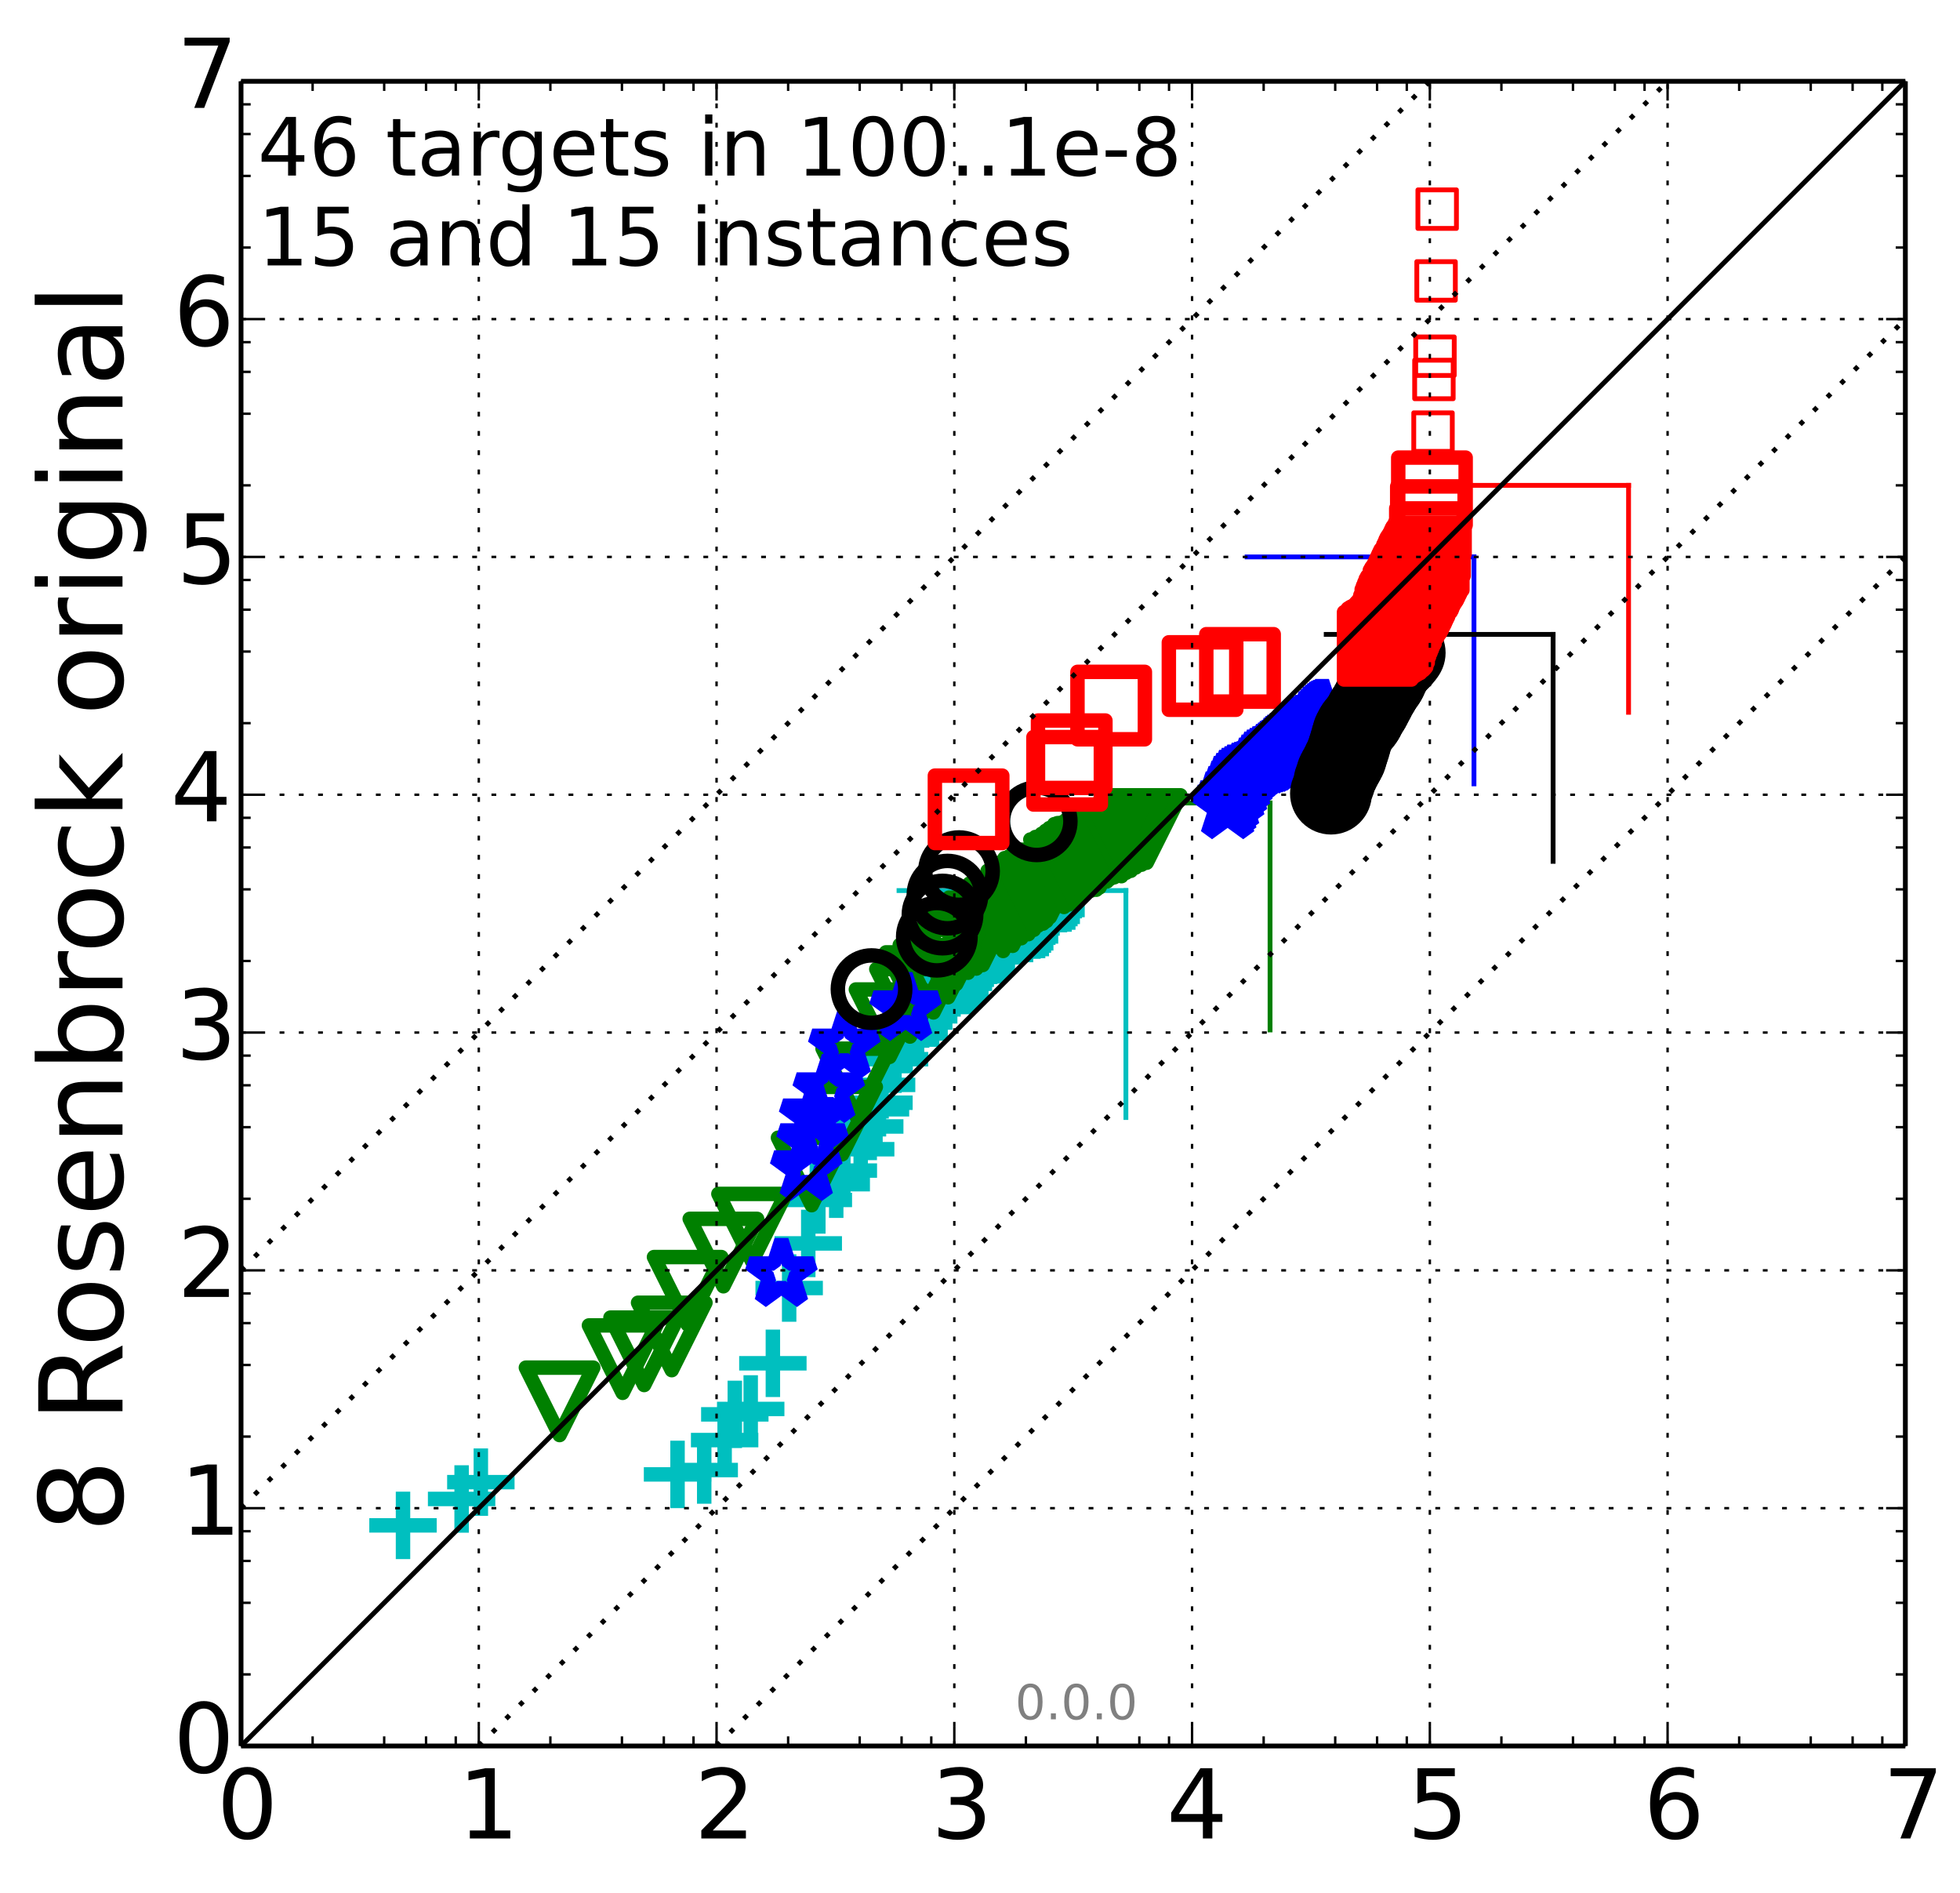 <?xml version="1.0" encoding="utf-8" standalone="no"?>
<!DOCTYPE svg PUBLIC "-//W3C//DTD SVG 1.1//EN"
  "http://www.w3.org/Graphics/SVG/1.1/DTD/svg11.dtd">
<!-- Created with matplotlib (http://matplotlib.org/) -->
<svg height="393pt" version="1.1" viewBox="0 0 407 393" width="407pt" xmlns="http://www.w3.org/2000/svg" xmlns:xlink="http://www.w3.org/1999/xlink">
 <defs>
  <style type="text/css">
*{stroke-linecap:butt;stroke-linejoin:round;}
  </style>
 </defs>
 <g id="figure_1">
  <g id="patch_1">
   <path d="
M0 393.034
L407.54 393.034
L407.54 0
L0 0
z
" style="fill:#ffffff;"/>
  </g>
  <g id="axes_1">
   <g id="patch_2">
    <path d="
M50.053 362.478
L395.653 362.478
L395.653 16.878
L50.053 16.878
z
" style="fill:#ffffff;"/>
   </g>
   <g id="line2d_1">
    <path clip-path="url(#p92aeefcd00)" d="
M233.795 232
L233.795 184.887" style="fill:none;stroke:#00bfbf;stroke-linecap:square;"/>
   </g>
   <g id="line2d_2">
    <path clip-path="url(#p92aeefcd00)" d="
M186.683 184.887
L233.795 184.887" style="fill:none;stroke:#00bfbf;stroke-linecap:square;"/>
   </g>
   <g id="line2d_3">
    <path clip-path="url(#p92aeefcd00)" d="
M263.73 213.823
L263.73 166.71" style="fill:none;stroke:#008000;stroke-linecap:square;"/>
   </g>
   <g id="line2d_4">
    <path clip-path="url(#p92aeefcd00)" d="
M216.617 166.71
L263.73 166.71" style="fill:none;stroke:#008000;stroke-linecap:square;"/>
   </g>
   <g id="line2d_5">
    <path clip-path="url(#p92aeefcd00)" d="
M306.073 162.733
L306.073 115.621" style="fill:none;stroke:#0000ff;stroke-linecap:square;"/>
   </g>
   <g id="line2d_6">
    <path clip-path="url(#p92aeefcd00)" d="
M258.961 115.621
L306.073 115.621" style="fill:none;stroke:#0000ff;stroke-linecap:square;"/>
   </g>
   <g id="line2d_7">
    <path clip-path="url(#p92aeefcd00)" d="
M322.504 178.819
L322.504 131.707" style="fill:none;stroke:#000000;stroke-linecap:square;"/>
   </g>
   <g id="line2d_8">
    <path clip-path="url(#p92aeefcd00)" d="
M275.392 131.707
L322.504 131.707" style="fill:none;stroke:#000000;stroke-linecap:square;"/>
   </g>
   <g id="line2d_9">
    <path clip-path="url(#p92aeefcd00)" d="
M338.176 147.871
L338.176 100.758" style="fill:none;stroke:#ff0000;stroke-linecap:square;"/>
   </g>
   <g id="line2d_10">
    <path clip-path="url(#p92aeefcd00)" d="
M291.064 100.758
L338.176 100.758" style="fill:none;stroke:#ff0000;stroke-linecap:square;"/>
   </g>
   <g id="line2d_11">
    <defs>
     <path d="
M-7 0
L7 0
M0 7
L0 -7" id="m7eb50baef3" style="stroke:#00bfbf;stroke-width:3;"/>
    </defs>
    <g>
     <use style="fill:none;stroke:#00bfbf;stroke-width:3;" x="83.686" xlink:href="#m7eb50baef3" y="316.676"/>
     <use style="fill:none;stroke:#00bfbf;stroke-width:3;" x="95.855" xlink:href="#m7eb50baef3" y="311.193"/>
     <use style="fill:none;stroke:#00bfbf;stroke-width:3;" x="99.849" xlink:href="#m7eb50baef3" y="307.702"/>
     <use style="fill:none;stroke:#00bfbf;stroke-width:3;" x="140.694" xlink:href="#m7eb50baef3" y="306.097"/>
     <use style="fill:none;stroke:#00bfbf;stroke-width:3;" x="146.232" xlink:href="#m7eb50baef3" y="305.189"/>
     <use style="fill:none;stroke:#00bfbf;stroke-width:3;" x="150.472" xlink:href="#m7eb50baef3" y="298.971"/>
     <use style="fill:none;stroke:#00bfbf;stroke-width:3;" x="152.585" xlink:href="#m7eb50baef3" y="293.632"/>
     <use style="fill:none;stroke:#00bfbf;stroke-width:3;" x="155.887" xlink:href="#m7eb50baef3" y="292.509"/>
     <use style="fill:none;stroke:#00bfbf;stroke-width:3;" x="160.49" xlink:href="#m7eb50baef3" y="283.028"/>
     <use style="fill:none;stroke:#00bfbf;stroke-width:3;" x="163.871" xlink:href="#m7eb50baef3" y="267.406"/>
     <use style="fill:none;stroke:#00bfbf;stroke-width:3;" x="167.839" xlink:href="#m7eb50baef3" y="258.143"/>
     <use style="fill:none;stroke:#00bfbf;stroke-width:3;" x="169.933" xlink:href="#m7eb50baef3" y="249.117"/>
     <use style="fill:none;stroke:#00bfbf;stroke-width:3;" x="173.646" xlink:href="#m7eb50baef3" y="245.851"/>
     <use style="fill:none;stroke:#00bfbf;stroke-width:3;" x="175.123" xlink:href="#m7eb50baef3" y="243.018"/>
     <use style="fill:none;stroke:#00bfbf;stroke-width:3;" x="178.723" xlink:href="#m7eb50baef3" y="238.582"/>
     <use style="fill:none;stroke:#00bfbf;stroke-width:3;" x="180.602" xlink:href="#m7eb50baef3" y="233.861"/>
     <use style="fill:none;stroke:#00bfbf;stroke-width:3;" x="181.798" xlink:href="#m7eb50baef3" y="230.296"/>
     <use style="fill:none;stroke:#00bfbf;stroke-width:3;" x="182.518" xlink:href="#m7eb50baef3" y="228.936"/>
     <use style="fill:none;stroke:#00bfbf;stroke-width:3;" x="183.066" xlink:href="#m7eb50baef3" y="225.222"/>
     <use style="fill:none;stroke:#00bfbf;stroke-width:3;" x="185.745" xlink:href="#m7eb50baef3" y="219.892"/>
     <use style="fill:none;stroke:#00bfbf;stroke-width:3;" x="188.055" xlink:href="#m7eb50baef3" y="215.832"/>
     <use style="fill:none;stroke:#00bfbf;stroke-width:3;" x="190.429" xlink:href="#m7eb50baef3" y="211.721"/>
     <use style="fill:none;stroke:#00bfbf;stroke-width:3;" x="191.487" xlink:href="#m7eb50baef3" y="210.526"/>
     <use style="fill:none;stroke:#00bfbf;stroke-width:3;" x="194.722" xlink:href="#m7eb50baef3" y="209.068"/>
     <use style="fill:none;stroke:#00bfbf;stroke-width:3;" x="195.315" xlink:href="#m7eb50baef3" y="208.584"/>
     <use style="fill:none;stroke:#00bfbf;stroke-width:3;" x="196.284" xlink:href="#m7eb50baef3" y="206.788"/>
     <use style="fill:none;stroke:#00bfbf;stroke-width:3;" x="197.306" xlink:href="#m7eb50baef3" y="205.5"/>
     <use style="fill:none;stroke:#00bfbf;stroke-width:3;" x="198" xlink:href="#m7eb50baef3" y="204.052"/>
     <use style="fill:none;stroke:#00bfbf;stroke-width:3;" x="201.11" xlink:href="#m7eb50baef3" y="202.699"/>
     <use style="fill:none;stroke:#00bfbf;stroke-width:3;" x="202.149" xlink:href="#m7eb50baef3" y="202.481"/>
     <use style="fill:none;stroke:#00bfbf;stroke-width:3;" x="203.196" xlink:href="#m7eb50baef3" y="201.481"/>
     <use style="fill:none;stroke:#00bfbf;stroke-width:3;" x="203.784" xlink:href="#m7eb50baef3" y="200.52"/>
     <use style="fill:none;stroke:#00bfbf;stroke-width:3;" x="204.523" xlink:href="#m7eb50baef3" y="198.752"/>
     <use style="fill:none;stroke:#00bfbf;stroke-width:3;" x="204.903" xlink:href="#m7eb50baef3" y="197.902"/>
     <use style="fill:none;stroke:#00bfbf;stroke-width:3;" x="205.59" xlink:href="#m7eb50baef3" y="197.31"/>
     <use style="fill:none;stroke:#00bfbf;stroke-width:3;" x="206.606" xlink:href="#m7eb50baef3" y="196.508"/>
     <use style="fill:none;stroke:#00bfbf;stroke-width:3;" x="208.638" xlink:href="#m7eb50baef3" y="195.182"/>
     <use style="fill:none;stroke:#00bfbf;stroke-width:3;" x="210.935" xlink:href="#m7eb50baef3" y="193.188"/>
     <use style="fill:none;stroke:#00bfbf;stroke-width:3;" x="213.057" xlink:href="#m7eb50baef3" y="192.767"/>
     <use style="fill:none;stroke:#00bfbf;stroke-width:3;" x="214.596" xlink:href="#m7eb50baef3" y="192.058"/>
     <use style="fill:none;stroke:#00bfbf;stroke-width:3;" x="215.563" xlink:href="#m7eb50baef3" y="191.936"/>
     <use style="fill:none;stroke:#00bfbf;stroke-width:3;" x="216.334" xlink:href="#m7eb50baef3" y="191.53"/>
     <use style="fill:none;stroke:#00bfbf;stroke-width:3;" x="216.769" xlink:href="#m7eb50baef3" y="190.812"/>
     <use style="fill:none;stroke:#00bfbf;stroke-width:3;" x="217.252" xlink:href="#m7eb50baef3" y="190.343"/>
     <use style="fill:none;stroke:#00bfbf;stroke-width:3;" x="217.679" xlink:href="#m7eb50baef3" y="189.162"/>
     <use style="fill:none;stroke:#00bfbf;stroke-width:3;" x="218.247" xlink:href="#m7eb50baef3" y="188.917"/>
    </g>
   </g>
   <g id="line2d_12">
    <defs>
     <path d="
M-8.57253e-16 7
L7 -7
L-7 -7
z
" id="meb98dd244d" style="stroke:#008000;stroke-linejoin:miter;stroke-width:3;"/>
    </defs>
    <g>
     <use style="fill:none;stroke:#008000;stroke-linejoin:miter;stroke-width:3;" x="116.199" xlink:href="#meb98dd244d" y="290.928"/>
     <use style="fill:none;stroke:#008000;stroke-linejoin:miter;stroke-width:3;" x="129.291" xlink:href="#meb98dd244d" y="282.166"/>
     <use style="fill:none;stroke:#008000;stroke-linejoin:miter;stroke-width:3;" x="133.761" xlink:href="#meb98dd244d" y="280.541"/>
     <use style="fill:none;stroke:#008000;stroke-linejoin:miter;stroke-width:3;" x="139.493" xlink:href="#meb98dd244d" y="277.456"/>
     <use style="fill:none;stroke:#008000;stroke-linejoin:miter;stroke-width:3;" x="142.798" xlink:href="#meb98dd244d" y="267.973"/>
     <use style="fill:none;stroke:#008000;stroke-linejoin:miter;stroke-width:3;" x="150.219" xlink:href="#meb98dd244d" y="260.041"/>
     <use style="fill:none;stroke:#008000;stroke-linejoin:miter;stroke-width:3;" x="156.173" xlink:href="#meb98dd244d" y="254.861"/>
     <use style="fill:none;stroke:#008000;stroke-linejoin:miter;stroke-width:3;" x="168.545" xlink:href="#meb98dd244d" y="243.204"/>
     <use style="fill:none;stroke:#008000;stroke-linejoin:miter;stroke-width:3;" x="174.871" xlink:href="#meb98dd244d" y="232.647"/>
     <use style="fill:none;stroke:#008000;stroke-linejoin:miter;stroke-width:3;" x="177.804" xlink:href="#meb98dd244d" y="224.711"/>
     <use style="fill:none;stroke:#008000;stroke-linejoin:miter;stroke-width:3;" x="184.723" xlink:href="#meb98dd244d" y="212.421"/>
     <use style="fill:none;stroke:#008000;stroke-linejoin:miter;stroke-width:3;" x="188.965" xlink:href="#meb98dd244d" y="208.198"/>
     <use style="fill:none;stroke:#008000;stroke-linejoin:miter;stroke-width:3;" x="190.974" xlink:href="#meb98dd244d" y="204.716"/>
     <use style="fill:none;stroke:#008000;stroke-linejoin:miter;stroke-width:3;" x="193.835" xlink:href="#meb98dd244d" y="203.185"/>
     <use style="fill:none;stroke:#008000;stroke-linejoin:miter;stroke-width:3;" x="196.886" xlink:href="#meb98dd244d" y="200.037"/>
     <use style="fill:none;stroke:#008000;stroke-linejoin:miter;stroke-width:3;" x="198.57" xlink:href="#meb98dd244d" y="197.29"/>
     <use style="fill:none;stroke:#008000;stroke-linejoin:miter;stroke-width:3;" x="201.016" xlink:href="#meb98dd244d" y="194.946"/>
     <use style="fill:none;stroke:#008000;stroke-linejoin:miter;stroke-width:3;" x="202.735" xlink:href="#meb98dd244d" y="194.08"/>
     <use style="fill:none;stroke:#008000;stroke-linejoin:miter;stroke-width:3;" x="204.063" xlink:href="#meb98dd244d" y="193.35"/>
     <use style="fill:none;stroke:#008000;stroke-linejoin:miter;stroke-width:3;" x="208.311" xlink:href="#meb98dd244d" y="190.434"/>
     <use style="fill:none;stroke:#008000;stroke-linejoin:miter;stroke-width:3;" x="210.288" xlink:href="#meb98dd244d" y="189.358"/>
     <use style="fill:none;stroke:#008000;stroke-linejoin:miter;stroke-width:3;" x="212.078" xlink:href="#meb98dd244d" y="187.784"/>
     <use style="fill:none;stroke:#008000;stroke-linejoin:miter;stroke-width:3;" x="213.548" xlink:href="#meb98dd244d" y="186.942"/>
     <use style="fill:none;stroke:#008000;stroke-linejoin:miter;stroke-width:3;" x="214.686" xlink:href="#meb98dd244d" y="186.03"/>
     <use style="fill:none;stroke:#008000;stroke-linejoin:miter;stroke-width:3;" x="215.59" xlink:href="#meb98dd244d" y="185.155"/>
     <use style="fill:none;stroke:#008000;stroke-linejoin:miter;stroke-width:3;" x="216.591" xlink:href="#meb98dd244d" y="184.745"/>
     <use style="fill:none;stroke:#008000;stroke-linejoin:miter;stroke-width:3;" x="217.306" xlink:href="#meb98dd244d" y="184.217"/>
     <use style="fill:none;stroke:#008000;stroke-linejoin:miter;stroke-width:3;" x="218.021" xlink:href="#meb98dd244d" y="183.402"/>
     <use style="fill:none;stroke:#008000;stroke-linejoin:miter;stroke-width:3;" x="220.946" xlink:href="#meb98dd244d" y="181.291"/>
     <use style="fill:none;stroke:#008000;stroke-linejoin:miter;stroke-width:3;" x="222" xlink:href="#meb98dd244d" y="180.765"/>
     <use style="fill:none;stroke:#008000;stroke-linejoin:miter;stroke-width:3;" x="223.267" xlink:href="#meb98dd244d" y="180.116"/>
     <use style="fill:none;stroke:#008000;stroke-linejoin:miter;stroke-width:3;" x="224.104" xlink:href="#meb98dd244d" y="179.492"/>
     <use style="fill:none;stroke:#008000;stroke-linejoin:miter;stroke-width:3;" x="224.872" xlink:href="#meb98dd244d" y="178.926"/>
     <use style="fill:none;stroke:#008000;stroke-linejoin:miter;stroke-width:3;" x="225.91" xlink:href="#meb98dd244d" y="178.099"/>
     <use style="fill:none;stroke:#008000;stroke-linejoin:miter;stroke-width:3;" x="226.603" xlink:href="#meb98dd244d" y="177.882"/>
     <use style="fill:none;stroke:#008000;stroke-linejoin:miter;stroke-width:3;" x="227.657" xlink:href="#meb98dd244d" y="177.715"/>
     <use style="fill:none;stroke:#008000;stroke-linejoin:miter;stroke-width:3;" x="228.312" xlink:href="#meb98dd244d" y="177.245"/>
     <use style="fill:none;stroke:#008000;stroke-linejoin:miter;stroke-width:3;" x="229.899" xlink:href="#meb98dd244d" y="175.985"/>
     <use style="fill:none;stroke:#008000;stroke-linejoin:miter;stroke-width:3;" x="230.624" xlink:href="#meb98dd244d" y="175.406"/>
     <use style="fill:none;stroke:#008000;stroke-linejoin:miter;stroke-width:3;" x="231.404" xlink:href="#meb98dd244d" y="175.129"/>
     <use style="fill:none;stroke:#008000;stroke-linejoin:miter;stroke-width:3;" x="232.87" xlink:href="#meb98dd244d" y="174.906"/>
     <use style="fill:none;stroke:#008000;stroke-linejoin:miter;stroke-width:3;" x="233.839" xlink:href="#meb98dd244d" y="174.199"/>
     <use style="fill:none;stroke:#008000;stroke-linejoin:miter;stroke-width:3;" x="234.837" xlink:href="#meb98dd244d" y="173.782"/>
     <use style="fill:none;stroke:#008000;stroke-linejoin:miter;stroke-width:3;" x="235.844" xlink:href="#meb98dd244d" y="173.099"/>
     <use style="fill:none;stroke:#008000;stroke-linejoin:miter;stroke-width:3;" x="237.046" xlink:href="#meb98dd244d" y="172.516"/>
     <use style="fill:none;stroke:#008000;stroke-linejoin:miter;stroke-width:3;" x="238.117" xlink:href="#meb98dd244d" y="172.109"/>
    </g>
   </g>
   <g id="line2d_13">
    <defs>
     <path d="
M4.28626e-16 -7
L-1.572 -2.163
L-6.657 -2.163
L-2.543 0.826
L-4.114 5.663
L-4.91162e-16 2.674
L4.114 5.663
L2.543 0.826
L6.657 -2.163
L1.572 -2.163
z
" id="m365504481a" style="stroke:#0000ff;stroke-linejoin:bevel;stroke-width:3;"/>
    </defs>
    <g>
     <use style="fill:none;stroke:#0000ff;stroke-linejoin:bevel;stroke-width:3;" x="162.262" xlink:href="#m365504481a" y="264.477"/>
     <use style="fill:none;stroke:#0000ff;stroke-linejoin:bevel;stroke-width:3;" x="167.418" xlink:href="#m365504481a" y="242.47"/>
     <use style="fill:none;stroke:#0000ff;stroke-linejoin:bevel;stroke-width:3;" x="168.721" xlink:href="#m365504481a" y="236.858"/>
     <use style="fill:none;stroke:#0000ff;stroke-linejoin:bevel;stroke-width:3;" x="169.272" xlink:href="#m365504481a" y="231.718"/>
     <use style="fill:none;stroke:#0000ff;stroke-linejoin:bevel;stroke-width:3;" x="172.097" xlink:href="#m365504481a" y="226.282"/>
     <use style="fill:none;stroke:#0000ff;stroke-linejoin:bevel;stroke-width:3;" x="175.319" xlink:href="#m365504481a" y="217.204"/>
     <use style="fill:none;stroke:#0000ff;stroke-linejoin:bevel;stroke-width:3;" x="188.046" xlink:href="#m365504481a" y="209.267"/>
     <use style="fill:none;stroke:#0000ff;stroke-linejoin:bevel;stroke-width:3;" x="254.918" xlink:href="#m365504481a" y="167.356"/>
     <use style="fill:none;stroke:#0000ff;stroke-linejoin:bevel;stroke-width:3;" x="255.369" xlink:href="#m365504481a" y="166.564"/>
     <use style="fill:none;stroke:#0000ff;stroke-linejoin:bevel;stroke-width:3;" x="255.955" xlink:href="#m365504481a" y="165.656"/>
     <use style="fill:none;stroke:#0000ff;stroke-linejoin:bevel;stroke-width:3;" x="257.026" xlink:href="#m365504481a" y="163.827"/>
     <use style="fill:none;stroke:#0000ff;stroke-linejoin:bevel;stroke-width:3;" x="257.614" xlink:href="#m365504481a" y="162.72"/>
     <use style="fill:none;stroke:#0000ff;stroke-linejoin:bevel;stroke-width:3;" x="258.24" xlink:href="#m365504481a" y="161.591"/>
     <use style="fill:none;stroke:#0000ff;stroke-linejoin:bevel;stroke-width:3;" x="258.723" xlink:href="#m365504481a" y="160.592"/>
     <use style="fill:none;stroke:#0000ff;stroke-linejoin:bevel;stroke-width:3;" x="259.256" xlink:href="#m365504481a" y="159.957"/>
     <use style="fill:none;stroke:#0000ff;stroke-linejoin:bevel;stroke-width:3;" x="259.809" xlink:href="#m365504481a" y="159.342"/>
     <use style="fill:none;stroke:#0000ff;stroke-linejoin:bevel;stroke-width:3;" x="260.362" xlink:href="#m365504481a" y="158.922"/>
     <use style="fill:none;stroke:#0000ff;stroke-linejoin:bevel;stroke-width:3;" x="260.957" xlink:href="#m365504481a" y="158.585"/>
     <use style="fill:none;stroke:#0000ff;stroke-linejoin:bevel;stroke-width:3;" x="261.508" xlink:href="#m365504481a" y="158.24"/>
     <use style="fill:none;stroke:#0000ff;stroke-linejoin:bevel;stroke-width:3;" x="262.426" xlink:href="#m365504481a" y="157.86"/>
     <use style="fill:none;stroke:#0000ff;stroke-linejoin:bevel;stroke-width:3;" x="262.973" xlink:href="#m365504481a" y="157.657"/>
     <use style="fill:none;stroke:#0000ff;stroke-linejoin:bevel;stroke-width:3;" x="263.466" xlink:href="#m365504481a" y="157.531"/>
     <use style="fill:none;stroke:#0000ff;stroke-linejoin:bevel;stroke-width:3;" x="263.991" xlink:href="#m365504481a" y="157.273"/>
     <use style="fill:none;stroke:#0000ff;stroke-linejoin:bevel;stroke-width:3;" x="264.462" xlink:href="#m365504481a" y="156.762"/>
     <use style="fill:none;stroke:#0000ff;stroke-linejoin:bevel;stroke-width:3;" x="264.923" xlink:href="#m365504481a" y="156.079"/>
     <use style="fill:none;stroke:#0000ff;stroke-linejoin:bevel;stroke-width:3;" x="265.35" xlink:href="#m365504481a" y="155.779"/>
     <use style="fill:none;stroke:#0000ff;stroke-linejoin:bevel;stroke-width:3;" x="265.817" xlink:href="#m365504481a" y="155.487"/>
     <use style="fill:none;stroke:#0000ff;stroke-linejoin:bevel;stroke-width:3;" x="266.229" xlink:href="#m365504481a" y="155.147"/>
     <use style="fill:none;stroke:#0000ff;stroke-linejoin:bevel;stroke-width:3;" x="267.094" xlink:href="#m365504481a" y="154.377"/>
     <use style="fill:none;stroke:#0000ff;stroke-linejoin:bevel;stroke-width:3;" x="267.473" xlink:href="#m365504481a" y="153.959"/>
     <use style="fill:none;stroke:#0000ff;stroke-linejoin:bevel;stroke-width:3;" x="267.905" xlink:href="#m365504481a" y="153.66"/>
     <use style="fill:none;stroke:#0000ff;stroke-linejoin:bevel;stroke-width:3;" x="268.284" xlink:href="#m365504481a" y="153.322"/>
     <use style="fill:none;stroke:#0000ff;stroke-linejoin:bevel;stroke-width:3;" x="268.676" xlink:href="#m365504481a" y="153.103"/>
     <use style="fill:none;stroke:#0000ff;stroke-linejoin:bevel;stroke-width:3;" x="269.066" xlink:href="#m365504481a" y="152.651"/>
     <use style="fill:none;stroke:#0000ff;stroke-linejoin:bevel;stroke-width:3;" x="269.452" xlink:href="#m365504481a" y="152.295"/>
     <use style="fill:none;stroke:#0000ff;stroke-linejoin:bevel;stroke-width:3;" x="269.824" xlink:href="#m365504481a" y="152.041"/>
     <use style="fill:none;stroke:#0000ff;stroke-linejoin:bevel;stroke-width:3;" x="270.321" xlink:href="#m365504481a" y="151.721"/>
     <use style="fill:none;stroke:#0000ff;stroke-linejoin:bevel;stroke-width:3;" x="271.113" xlink:href="#m365504481a" y="150.962"/>
     <use style="fill:none;stroke:#0000ff;stroke-linejoin:bevel;stroke-width:3;" x="271.557" xlink:href="#m365504481a" y="150.512"/>
     <use style="fill:none;stroke:#0000ff;stroke-linejoin:bevel;stroke-width:3;" x="272.013" xlink:href="#m365504481a" y="149.99"/>
     <use style="fill:none;stroke:#0000ff;stroke-linejoin:bevel;stroke-width:3;" x="272.477" xlink:href="#m365504481a" y="149.629"/>
     <use style="fill:none;stroke:#0000ff;stroke-linejoin:bevel;stroke-width:3;" x="272.897" xlink:href="#m365504481a" y="149.301"/>
     <use style="fill:none;stroke:#0000ff;stroke-linejoin:bevel;stroke-width:3;" x="273.31" xlink:href="#m365504481a" y="148.964"/>
     <use style="fill:none;stroke:#0000ff;stroke-linejoin:bevel;stroke-width:3;" x="273.741" xlink:href="#m365504481a" y="148.767"/>
     <use style="fill:none;stroke:#0000ff;stroke-linejoin:bevel;stroke-width:3;" x="274.12" xlink:href="#m365504481a" y="148.595"/>
     <use style="fill:none;stroke:#0000ff;stroke-linejoin:bevel;stroke-width:3;" x="274.524" xlink:href="#m365504481a" y="148.414"/>
    </g>
   </g>
   <g id="line2d_14">
    <defs>
     <path d="
M0 7
C1.856 7 3.637 6.262 4.95 4.95
C6.262 3.637 7 1.856 7 0
C7 -1.856 6.262 -3.637 4.95 -4.95
C3.637 -6.262 1.856 -7 0 -7
C-1.856 -7 -3.637 -6.262 -4.95 -4.95
C-6.262 -3.637 -7 -1.856 -7 0
C-7 1.856 -6.262 3.637 -4.95 4.95
C-3.637 6.262 -1.856 7 0 7
z
" id="md4dc08c519" style="stroke:#000000;stroke-width:3;"/>
    </defs>
    <g>
     <use style="fill:none;stroke:#000000;stroke-width:3;" x="180.979" xlink:href="#md4dc08c519" y="205.349"/>
     <use style="fill:none;stroke:#000000;stroke-width:3;" x="194.539" xlink:href="#md4dc08c519" y="194.469"/>
     <use style="fill:none;stroke:#000000;stroke-width:3;" x="195.718" xlink:href="#md4dc08c519" y="189.869"/>
     <use style="fill:none;stroke:#000000;stroke-width:3;" x="196.749" xlink:href="#md4dc08c519" y="185.728"/>
     <use style="fill:none;stroke:#000000;stroke-width:3;" x="199.138" xlink:href="#md4dc08c519" y="180.853"/>
     <use style="fill:none;stroke:#000000;stroke-width:3;" x="215.278" xlink:href="#md4dc08c519" y="170.505"/>
     <use style="fill:none;stroke:#000000;stroke-width:3;" x="276.381" xlink:href="#md4dc08c519" y="164.754"/>
     <use style="fill:none;stroke:#000000;stroke-width:3;" x="277.11" xlink:href="#md4dc08c519" y="162.244"/>
     <use style="fill:none;stroke:#000000;stroke-width:3;" x="277.628" xlink:href="#md4dc08c519" y="160.696"/>
     <use style="fill:none;stroke:#000000;stroke-width:3;" x="278.102" xlink:href="#md4dc08c519" y="159.782"/>
     <use style="fill:none;stroke:#000000;stroke-width:3;" x="278.818" xlink:href="#md4dc08c519" y="158.41"/>
     <use style="fill:none;stroke:#000000;stroke-width:3;" x="279.159" xlink:href="#md4dc08c519" y="157.756"/>
     <use style="fill:none;stroke:#000000;stroke-width:3;" x="279.494" xlink:href="#md4dc08c519" y="157.136"/>
     <use style="fill:none;stroke:#000000;stroke-width:3;" x="279.839" xlink:href="#md4dc08c519" y="156.007"/>
     <use style="fill:none;stroke:#000000;stroke-width:3;" x="280.243" xlink:href="#md4dc08c519" y="154.769"/>
     <use style="fill:none;stroke:#000000;stroke-width:3;" x="280.638" xlink:href="#md4dc08c519" y="153.396"/>
     <use style="fill:none;stroke:#000000;stroke-width:3;" x="280.993" xlink:href="#md4dc08c519" y="152.198"/>
     <use style="fill:none;stroke:#000000;stroke-width:3;" x="281.401" xlink:href="#md4dc08c519" y="151.416"/>
     <use style="fill:none;stroke:#000000;stroke-width:3;" x="281.771" xlink:href="#md4dc08c519" y="150.8"/>
     <use style="fill:none;stroke:#000000;stroke-width:3;" x="282.498" xlink:href="#md4dc08c519" y="149.934"/>
     <use style="fill:none;stroke:#000000;stroke-width:3;" x="282.874" xlink:href="#md4dc08c519" y="149.474"/>
     <use style="fill:none;stroke:#000000;stroke-width:3;" x="283.238" xlink:href="#md4dc08c519" y="148.911"/>
     <use style="fill:none;stroke:#000000;stroke-width:3;" x="283.611" xlink:href="#md4dc08c519" y="148.107"/>
     <use style="fill:none;stroke:#000000;stroke-width:3;" x="283.942" xlink:href="#md4dc08c519" y="147.518"/>
     <use style="fill:none;stroke:#000000;stroke-width:3;" x="284.316" xlink:href="#md4dc08c519" y="147.037"/>
     <use style="fill:none;stroke:#000000;stroke-width:3;" x="284.693" xlink:href="#md4dc08c519" y="146.321"/>
     <use style="fill:none;stroke:#000000;stroke-width:3;" x="285.057" xlink:href="#md4dc08c519" y="145.592"/>
     <use style="fill:none;stroke:#000000;stroke-width:3;" x="285.419" xlink:href="#md4dc08c519" y="144.956"/>
     <use style="fill:none;stroke:#000000;stroke-width:3;" x="286.154" xlink:href="#md4dc08c519" y="143.601"/>
     <use style="fill:none;stroke:#000000;stroke-width:3;" x="286.461" xlink:href="#md4dc08c519" y="143.087"/>
     <use style="fill:none;stroke:#000000;stroke-width:3;" x="286.761" xlink:href="#md4dc08c519" y="142.506"/>
     <use style="fill:none;stroke:#000000;stroke-width:3;" x="287.081" xlink:href="#md4dc08c519" y="142.019"/>
     <use style="fill:none;stroke:#000000;stroke-width:3;" x="287.407" xlink:href="#md4dc08c519" y="141.65"/>
     <use style="fill:none;stroke:#000000;stroke-width:3;" x="287.679" xlink:href="#md4dc08c519" y="141.23"/>
     <use style="fill:none;stroke:#000000;stroke-width:3;" x="287.949" xlink:href="#md4dc08c519" y="140.757"/>
     <use style="fill:none;stroke:#000000;stroke-width:3;" x="288.218" xlink:href="#md4dc08c519" y="139.976"/>
     <use style="fill:none;stroke:#000000;stroke-width:3;" x="288.522" xlink:href="#md4dc08c519" y="139.481"/>
     <use style="fill:none;stroke:#000000;stroke-width:3;" x="289.145" xlink:href="#md4dc08c519" y="138.503"/>
     <use style="fill:none;stroke:#000000;stroke-width:3;" x="289.445" xlink:href="#md4dc08c519" y="138.072"/>
     <use style="fill:none;stroke:#000000;stroke-width:3;" x="289.741" xlink:href="#md4dc08c519" y="137.687"/>
     <use style="fill:none;stroke:#000000;stroke-width:3;" x="290.084" xlink:href="#md4dc08c519" y="137.281"/>
     <use style="fill:none;stroke:#000000;stroke-width:3;" x="290.432" xlink:href="#md4dc08c519" y="136.983"/>
     <use style="fill:none;stroke:#000000;stroke-width:3;" x="290.784" xlink:href="#md4dc08c519" y="136.644"/>
     <use style="fill:none;stroke:#000000;stroke-width:3;" x="291.094" xlink:href="#md4dc08c519" y="136.246"/>
     <use style="fill:none;stroke:#000000;stroke-width:3;" x="291.389" xlink:href="#md4dc08c519" y="135.904"/>
     <use style="fill:none;stroke:#000000;stroke-width:3;" x="291.684" xlink:href="#md4dc08c519" y="135.517"/>
    </g>
   </g>
   <g id="line2d_15">
    <defs>
     <path d="
M-7 7
L7 7
L7 -7
L-7 -7
z
" id="mffd92484af" style="stroke:#ff0000;stroke-linejoin:miter;stroke-width:3;"/>
    </defs>
    <g>
     <use style="fill:none;stroke:#ff0000;stroke-linejoin:miter;stroke-width:3;" x="201.129" xlink:href="#mffd92484af" y="168.023"/>
     <use style="fill:none;stroke:#ff0000;stroke-linejoin:miter;stroke-width:3;" x="221.598" xlink:href="#mffd92484af" y="160.023"/>
     <use style="fill:none;stroke:#ff0000;stroke-linejoin:miter;stroke-width:3;" x="222.542" xlink:href="#mffd92484af" y="156.583"/>
     <use style="fill:none;stroke:#ff0000;stroke-linejoin:miter;stroke-width:3;" x="230.74" xlink:href="#mffd92484af" y="146.482"/>
     <use style="fill:none;stroke:#ff0000;stroke-linejoin:miter;stroke-width:3;" x="249.715" xlink:href="#mffd92484af" y="140.35"/>
     <use style="fill:none;stroke:#ff0000;stroke-linejoin:miter;stroke-width:3;" x="257.49" xlink:href="#mffd92484af" y="138.659"/>
     <use style="fill:none;stroke:#ff0000;stroke-linejoin:miter;stroke-width:3;" x="286.09" xlink:href="#mffd92484af" y="134.074"/>
     <use style="fill:none;stroke:#ff0000;stroke-linejoin:miter;stroke-width:3;" x="286.873" xlink:href="#mffd92484af" y="133.342"/>
     <use style="fill:none;stroke:#ff0000;stroke-linejoin:miter;stroke-width:3;" x="287.393" xlink:href="#mffd92484af" y="133.009"/>
     <use style="fill:none;stroke:#ff0000;stroke-linejoin:miter;stroke-width:3;" x="287.941" xlink:href="#mffd92484af" y="132.73"/>
     <use style="fill:none;stroke:#ff0000;stroke-linejoin:miter;stroke-width:3;" x="288.553" xlink:href="#mffd92484af" y="132.173"/>
     <use style="fill:none;stroke:#ff0000;stroke-linejoin:miter;stroke-width:3;" x="288.845" xlink:href="#mffd92484af" y="131.868"/>
     <use style="fill:none;stroke:#ff0000;stroke-linejoin:miter;stroke-width:3;" x="289.16" xlink:href="#mffd92484af" y="131.493"/>
     <use style="fill:none;stroke:#ff0000;stroke-linejoin:miter;stroke-width:3;" x="289.477" xlink:href="#mffd92484af" y="130.572"/>
     <use style="fill:none;stroke:#ff0000;stroke-linejoin:miter;stroke-width:3;" x="289.76" xlink:href="#mffd92484af" y="129.347"/>
     <use style="fill:none;stroke:#ff0000;stroke-linejoin:miter;stroke-width:3;" x="290.039" xlink:href="#mffd92484af" y="128.59"/>
     <use style="fill:none;stroke:#ff0000;stroke-linejoin:miter;stroke-width:3;" x="290.328" xlink:href="#mffd92484af" y="127.883"/>
     <use style="fill:none;stroke:#ff0000;stroke-linejoin:miter;stroke-width:3;" x="290.604" xlink:href="#mffd92484af" y="127.176"/>
     <use style="fill:none;stroke:#ff0000;stroke-linejoin:miter;stroke-width:3;" x="290.911" xlink:href="#mffd92484af" y="126.625"/>
     <use style="fill:none;stroke:#ff0000;stroke-linejoin:miter;stroke-width:3;" x="291.452" xlink:href="#mffd92484af" y="125.372"/>
     <use style="fill:none;stroke:#ff0000;stroke-linejoin:miter;stroke-width:3;" x="291.779" xlink:href="#mffd92484af" y="124.793"/>
     <use style="fill:none;stroke:#ff0000;stroke-linejoin:miter;stroke-width:3;" x="292.109" xlink:href="#mffd92484af" y="124.355"/>
     <use style="fill:none;stroke:#ff0000;stroke-linejoin:miter;stroke-width:3;" x="292.416" xlink:href="#mffd92484af" y="123.789"/>
     <use style="fill:none;stroke:#ff0000;stroke-linejoin:miter;stroke-width:3;" x="292.684" xlink:href="#mffd92484af" y="123.161"/>
     <use style="fill:none;stroke:#ff0000;stroke-linejoin:miter;stroke-width:3;" x="292.957" xlink:href="#mffd92484af" y="122.644"/>
     <use style="fill:none;stroke:#ff0000;stroke-linejoin:miter;stroke-width:3;" x="293.198" xlink:href="#mffd92484af" y="122.088"/>
     <use style="fill:none;stroke:#ff0000;stroke-linejoin:miter;stroke-width:3;" x="293.459" xlink:href="#mffd92484af" y="121.533"/>
     <use style="fill:none;stroke:#ff0000;stroke-linejoin:miter;stroke-width:3;" x="293.703" xlink:href="#mffd92484af" y="121.042"/>
     <use style="fill:none;stroke:#ff0000;stroke-linejoin:miter;stroke-width:3;" x="294.25" xlink:href="#mffd92484af" y="120.056"/>
     <use style="fill:none;stroke:#ff0000;stroke-linejoin:miter;stroke-width:3;" x="294.496" xlink:href="#mffd92484af" y="119.578"/>
     <use style="fill:none;stroke:#ff0000;stroke-linejoin:miter;stroke-width:3;" x="294.735" xlink:href="#mffd92484af" y="118.971"/>
     <use style="fill:none;stroke:#ff0000;stroke-linejoin:miter;stroke-width:3;" x="294.997" xlink:href="#mffd92484af" y="118.455"/>
     <use style="fill:none;stroke:#ff0000;stroke-linejoin:miter;stroke-width:3;" x="295.273" xlink:href="#mffd92484af" y="118.064"/>
     <use style="fill:none;stroke:#ff0000;stroke-linejoin:miter;stroke-width:3;" x="295.538" xlink:href="#mffd92484af" y="117.646"/>
     <use style="fill:none;stroke:#ff0000;stroke-linejoin:miter;stroke-width:3;" x="295.767" xlink:href="#mffd92484af" y="117.169"/>
     <use style="fill:none;stroke:#ff0000;stroke-linejoin:miter;stroke-width:3;" x="295.979" xlink:href="#mffd92484af" y="116.709"/>
     <use style="fill:none;stroke:#ff0000;stroke-linejoin:miter;stroke-width:3;" x="296.196" xlink:href="#mffd92484af" y="116.296"/>
     <use style="fill:none;stroke:#ff0000;stroke-linejoin:miter;stroke-width:3;" x="296.672" xlink:href="#mffd92484af" y="115.516"/>
     <use style="fill:none;stroke:#ff0000;stroke-linejoin:miter;stroke-width:3;" x="296.93" xlink:href="#mffd92484af" y="112.546"/>
     <use style="fill:none;stroke:#ff0000;stroke-linejoin:miter;stroke-width:3;" x="297.134" xlink:href="#mffd92484af" y="107.987"/>
     <use style="fill:none;stroke:#ff0000;stroke-linejoin:miter;stroke-width:3;" x="297.349" xlink:href="#mffd92484af" y="102.002"/>
    </g>
   </g>
   <g id="line2d_16">
    <defs>
     <path d="
M-4 4
L4 4
L4 -4
L-4 -4
z
" id="md4f034d0de" style="stroke:#ff0000;stroke-linejoin:miter;"/>
    </defs>
    <g>
     <use style="fill:none;stroke:#ff0000;stroke-linejoin:miter;" x="297.571" xlink:href="#md4f034d0de" y="89.704"/>
     <use style="fill:none;stroke:#ff0000;stroke-linejoin:miter;" x="297.759" xlink:href="#md4f034d0de" y="78.777"/>
     <use style="fill:none;stroke:#ff0000;stroke-linejoin:miter;" x="297.977" xlink:href="#md4f034d0de" y="73.951"/>
     <use style="fill:none;stroke:#ff0000;stroke-linejoin:miter;" x="298.204" xlink:href="#md4f034d0de" y="58.318"/>
     <use style="fill:none;stroke:#ff0000;stroke-linejoin:miter;" x="298.432" xlink:href="#md4f034d0de" y="43.421"/>
    </g>
   </g>
   <g id="line2d_17">
    <path clip-path="url(#p92aeefcd00)" d="
M50.053 362.478
L395.653 16.878" style="fill:none;stroke:#000000;stroke-linecap:square;"/>
   </g>
   <g id="line2d_18">
    <path clip-path="url(#p92aeefcd00)" d="
M99.424 362.478
L408.54 53.362" style="fill:none;stroke:#000000;stroke-dasharray:1,3;stroke-dashoffset:0.0;"/>
   </g>
   <g id="line2d_19">
    <path clip-path="url(#p92aeefcd00)" d="
M148.795 362.478
L408.54 102.733" style="fill:none;stroke:#000000;stroke-dasharray:1,3;stroke-dashoffset:0.0;"/>
   </g>
   <g id="line2d_20">
    <path clip-path="url(#p92aeefcd00)" d="
M50.053 313.107
L364.159 -1" style="fill:none;stroke:#000000;stroke-dasharray:1,3;stroke-dashoffset:0.0;"/>
   </g>
   <g id="line2d_21">
    <path clip-path="url(#p92aeefcd00)" d="
M50.053 263.735
L314.788 -1" style="fill:none;stroke:#000000;stroke-dasharray:1,3;stroke-dashoffset:0.0;"/>
   </g>
   <g id="matplotlib.axis_1">
    <g id="xtick_1">
     <g id="line2d_22">
      <path clip-path="url(#p92aeefcd00)" d="
M50.053 362.478
L50.053 16.878" style="fill:none;stroke:#000000;stroke-dasharray:1,3;stroke-dashoffset:0.0;stroke-width:0.5;"/>
     </g>
     <g id="line2d_23">
      <defs>
       <path d="
M0 0
L0 -4" id="m93b0483c22" style="stroke:#000000;stroke-width:0.5;"/>
      </defs>
      <g>
       <use style="stroke:#000000;stroke-width:0.5;" x="50.053" xlink:href="#m93b0483c22" y="362.478"/>
      </g>
     </g>
     <g id="line2d_24">
      <defs>
       <path d="
M0 0
L0 4" id="m741efc42ff" style="stroke:#000000;stroke-width:0.5;"/>
      </defs>
      <g>
       <use style="stroke:#000000;stroke-width:0.5;" x="50.053" xlink:href="#m741efc42ff" y="16.878"/>
      </g>
     </g>
     <g id="text_1">
      <!-- 0 -->
      <defs>
       <path d="
M31.781 66.406
Q24.172 66.406 20.328 58.906
Q16.5 51.422 16.5 36.375
Q16.5 21.391 20.328 13.891
Q24.172 6.391 31.781 6.391
Q39.453 6.391 43.281 13.891
Q47.125 21.391 47.125 36.375
Q47.125 51.422 43.281 58.906
Q39.453 66.406 31.781 66.406
M31.781 74.219
Q44.047 74.219 50.516 64.516
Q56.984 54.828 56.984 36.375
Q56.984 17.969 50.516 8.266
Q44.047 -1.422 31.781 -1.422
Q19.531 -1.422 13.062 8.266
Q6.594 17.969 6.594 36.375
Q6.594 54.828 13.062 64.516
Q19.531 74.219 31.781 74.219" id="BitstreamVeraSans-Roman-30"/>
      </defs>
      <g transform="translate(45.013 381.675)scale(0.2 -0.2)">
       <use xlink:href="#BitstreamVeraSans-Roman-30"/>
      </g>
     </g>
    </g>
    <g id="xtick_2">
     <g id="line2d_25">
      <path clip-path="url(#p92aeefcd00)" d="
M99.424 362.478
L99.424 16.878" style="fill:none;stroke:#000000;stroke-dasharray:1,3;stroke-dashoffset:0.0;stroke-width:0.5;"/>
     </g>
     <g id="line2d_26">
      <g>
       <use style="stroke:#000000;stroke-width:0.5;" x="99.424" xlink:href="#m93b0483c22" y="362.478"/>
      </g>
     </g>
     <g id="line2d_27">
      <g>
       <use style="stroke:#000000;stroke-width:0.5;" x="99.424" xlink:href="#m741efc42ff" y="16.878"/>
      </g>
     </g>
     <g id="text_2">
      <!-- 1 -->
      <defs>
       <path d="
M12.406 8.297
L28.516 8.297
L28.516 63.922
L10.984 60.406
L10.984 69.391
L28.422 72.906
L38.281 72.906
L38.281 8.297
L54.391 8.297
L54.391 0
L12.406 0
z
" id="BitstreamVeraSans-Roman-31"/>
      </defs>
      <g transform="translate(95.083 381.675)scale(0.2 -0.2)">
       <use xlink:href="#BitstreamVeraSans-Roman-31"/>
      </g>
     </g>
    </g>
    <g id="xtick_3">
     <g id="line2d_28">
      <path clip-path="url(#p92aeefcd00)" d="
M148.795 362.478
L148.795 16.878" style="fill:none;stroke:#000000;stroke-dasharray:1,3;stroke-dashoffset:0.0;stroke-width:0.5;"/>
     </g>
     <g id="line2d_29">
      <g>
       <use style="stroke:#000000;stroke-width:0.5;" x="148.795" xlink:href="#m93b0483c22" y="362.478"/>
      </g>
     </g>
     <g id="line2d_30">
      <g>
       <use style="stroke:#000000;stroke-width:0.5;" x="148.795" xlink:href="#m741efc42ff" y="16.878"/>
      </g>
     </g>
     <g id="text_3">
      <!-- 2 -->
      <defs>
       <path d="
M19.188 8.297
L53.609 8.297
L53.609 0
L7.328 0
L7.328 8.297
Q12.938 14.109 22.625 23.891
Q32.328 33.688 34.812 36.531
Q39.547 41.844 41.422 45.531
Q43.312 49.219 43.312 52.781
Q43.312 58.594 39.234 62.25
Q35.156 65.922 28.609 65.922
Q23.969 65.922 18.812 64.312
Q13.672 62.703 7.812 59.422
L7.812 69.391
Q13.766 71.781 18.938 73
Q24.125 74.219 28.422 74.219
Q39.75 74.219 46.484 68.547
Q53.219 62.891 53.219 53.422
Q53.219 48.922 51.531 44.891
Q49.859 40.875 45.406 35.406
Q44.188 33.984 37.641 27.219
Q31.109 20.453 19.188 8.297" id="BitstreamVeraSans-Roman-32"/>
      </defs>
      <g transform="translate(144.167 381.675)scale(0.2 -0.2)">
       <use xlink:href="#BitstreamVeraSans-Roman-32"/>
      </g>
     </g>
    </g>
    <g id="xtick_4">
     <g id="line2d_31">
      <path clip-path="url(#p92aeefcd00)" d="
M198.167 362.478
L198.167 16.878" style="fill:none;stroke:#000000;stroke-dasharray:1,3;stroke-dashoffset:0.0;stroke-width:0.5;"/>
     </g>
     <g id="line2d_32">
      <g>
       <use style="stroke:#000000;stroke-width:0.5;" x="198.167" xlink:href="#m93b0483c22" y="362.478"/>
      </g>
     </g>
     <g id="line2d_33">
      <g>
       <use style="stroke:#000000;stroke-width:0.5;" x="198.167" xlink:href="#m741efc42ff" y="16.878"/>
      </g>
     </g>
     <g id="text_4">
      <!-- 3 -->
      <defs>
       <path d="
M40.578 39.312
Q47.656 37.797 51.625 33
Q55.609 28.219 55.609 21.188
Q55.609 10.406 48.188 4.484
Q40.766 -1.422 27.094 -1.422
Q22.516 -1.422 17.656 -0.516
Q12.797 0.391 7.625 2.203
L7.625 11.719
Q11.719 9.328 16.594 8.109
Q21.484 6.891 26.812 6.891
Q36.078 6.891 40.938 10.547
Q45.797 14.203 45.797 21.188
Q45.797 27.641 41.281 31.266
Q36.766 34.906 28.719 34.906
L20.219 34.906
L20.219 43.016
L29.109 43.016
Q36.375 43.016 40.234 45.922
Q44.094 48.828 44.094 54.297
Q44.094 59.906 40.109 62.906
Q36.141 65.922 28.719 65.922
Q24.656 65.922 20.016 65.031
Q15.375 64.156 9.812 62.312
L9.812 71.094
Q15.438 72.656 20.344 73.438
Q25.25 74.219 29.594 74.219
Q40.828 74.219 47.359 69.109
Q53.906 64.016 53.906 55.328
Q53.906 49.266 50.438 45.094
Q46.969 40.922 40.578 39.312" id="BitstreamVeraSans-Roman-33"/>
      </defs>
      <g transform="translate(193.368 381.675)scale(0.2 -0.2)">
       <use xlink:href="#BitstreamVeraSans-Roman-33"/>
      </g>
     </g>
    </g>
    <g id="xtick_5">
     <g id="line2d_34">
      <path clip-path="url(#p92aeefcd00)" d="
M247.538 362.478
L247.538 16.878" style="fill:none;stroke:#000000;stroke-dasharray:1,3;stroke-dashoffset:0.0;stroke-width:0.5;"/>
     </g>
     <g id="line2d_35">
      <g>
       <use style="stroke:#000000;stroke-width:0.5;" x="247.538" xlink:href="#m93b0483c22" y="362.478"/>
      </g>
     </g>
     <g id="line2d_36">
      <g>
       <use style="stroke:#000000;stroke-width:0.5;" x="247.538" xlink:href="#m741efc42ff" y="16.878"/>
      </g>
     </g>
     <g id="text_5">
      <!-- 4 -->
      <defs>
       <path d="
M37.797 64.312
L12.891 25.391
L37.797 25.391
z

M35.203 72.906
L47.609 72.906
L47.609 25.391
L58.016 25.391
L58.016 17.188
L47.609 17.188
L47.609 0
L37.797 0
L37.797 17.188
L4.891 17.188
L4.891 26.703
z
" id="BitstreamVeraSans-Roman-34"/>
      </defs>
      <g transform="translate(242.226 381.675)scale(0.2 -0.2)">
       <use xlink:href="#BitstreamVeraSans-Roman-34"/>
      </g>
     </g>
    </g>
    <g id="xtick_6">
     <g id="line2d_37">
      <path clip-path="url(#p92aeefcd00)" d="
M296.91 362.478
L296.91 16.878" style="fill:none;stroke:#000000;stroke-dasharray:1,3;stroke-dashoffset:0.0;stroke-width:0.5;"/>
     </g>
     <g id="line2d_38">
      <g>
       <use style="stroke:#000000;stroke-width:0.5;" x="296.91" xlink:href="#m93b0483c22" y="362.478"/>
      </g>
     </g>
     <g id="line2d_39">
      <g>
       <use style="stroke:#000000;stroke-width:0.5;" x="296.91" xlink:href="#m741efc42ff" y="16.878"/>
      </g>
     </g>
     <g id="text_6">
      <!-- 5 -->
      <defs>
       <path d="
M10.797 72.906
L49.516 72.906
L49.516 64.594
L19.828 64.594
L19.828 46.734
Q21.969 47.469 24.109 47.828
Q26.266 48.188 28.422 48.188
Q40.625 48.188 47.75 41.5
Q54.891 34.812 54.891 23.391
Q54.891 11.625 47.562 5.094
Q40.234 -1.422 26.906 -1.422
Q22.312 -1.422 17.547 -0.641
Q12.797 0.141 7.719 1.703
L7.719 11.625
Q12.109 9.234 16.797 8.062
Q21.484 6.891 26.703 6.891
Q35.156 6.891 40.078 11.328
Q45.016 15.766 45.016 23.391
Q45.016 31 40.078 35.438
Q35.156 39.891 26.703 39.891
Q22.75 39.891 18.812 39.016
Q14.891 38.141 10.797 36.281
z
" id="BitstreamVeraSans-Roman-35"/>
      </defs>
      <g transform="translate(292.192 381.675)scale(0.2 -0.2)">
       <use xlink:href="#BitstreamVeraSans-Roman-35"/>
      </g>
     </g>
    </g>
    <g id="xtick_7">
     <g id="line2d_40">
      <path clip-path="url(#p92aeefcd00)" d="
M346.281 362.478
L346.281 16.878" style="fill:none;stroke:#000000;stroke-dasharray:1,3;stroke-dashoffset:0.0;stroke-width:0.5;"/>
     </g>
     <g id="line2d_41">
      <g>
       <use style="stroke:#000000;stroke-width:0.5;" x="346.281" xlink:href="#m93b0483c22" y="362.478"/>
      </g>
     </g>
     <g id="line2d_42">
      <g>
       <use style="stroke:#000000;stroke-width:0.5;" x="346.281" xlink:href="#m741efc42ff" y="16.878"/>
      </g>
     </g>
     <g id="text_7">
      <!-- 6 -->
      <defs>
       <path d="
M33.016 40.375
Q26.375 40.375 22.484 35.828
Q18.609 31.297 18.609 23.391
Q18.609 15.531 22.484 10.953
Q26.375 6.391 33.016 6.391
Q39.656 6.391 43.531 10.953
Q47.406 15.531 47.406 23.391
Q47.406 31.297 43.531 35.828
Q39.656 40.375 33.016 40.375
M52.594 71.297
L52.594 62.312
Q48.875 64.062 45.094 64.984
Q41.312 65.922 37.594 65.922
Q27.828 65.922 22.672 59.328
Q17.531 52.734 16.797 39.406
Q19.672 43.656 24.016 45.922
Q28.375 48.188 33.594 48.188
Q44.578 48.188 50.953 41.516
Q57.328 34.859 57.328 23.391
Q57.328 12.156 50.688 5.359
Q44.047 -1.422 33.016 -1.422
Q20.359 -1.422 13.672 8.266
Q6.984 17.969 6.984 36.375
Q6.984 53.656 15.188 63.938
Q23.391 74.219 37.203 74.219
Q40.922 74.219 44.703 73.484
Q48.484 72.75 52.594 71.297" id="BitstreamVeraSans-Roman-36"/>
      </defs>
      <g transform="translate(341.247 381.675)scale(0.2 -0.2)">
       <use xlink:href="#BitstreamVeraSans-Roman-36"/>
      </g>
     </g>
    </g>
    <g id="xtick_8">
     <g id="line2d_43">
      <path clip-path="url(#p92aeefcd00)" d="
M395.653 362.478
L395.653 16.878" style="fill:none;stroke:#000000;stroke-dasharray:1,3;stroke-dashoffset:0.0;stroke-width:0.5;"/>
     </g>
     <g id="line2d_44">
      <g>
       <use style="stroke:#000000;stroke-width:0.5;" x="395.652" xlink:href="#m93b0483c22" y="362.478"/>
      </g>
     </g>
     <g id="line2d_45">
      <g>
       <use style="stroke:#000000;stroke-width:0.5;" x="395.652" xlink:href="#m741efc42ff" y="16.878"/>
      </g>
     </g>
     <g id="text_8">
      <!-- 7 -->
      <defs>
       <path d="
M8.203 72.906
L55.078 72.906
L55.078 68.703
L28.609 0
L18.312 0
L43.219 64.594
L8.203 64.594
z
" id="BitstreamVeraSans-Roman-37"/>
      </defs>
      <g transform="translate(390.965 381.675)scale(0.2 -0.2)">
       <use xlink:href="#BitstreamVeraSans-Roman-37"/>
      </g>
     </g>
    </g>
    <g id="xtick_9">
     <g id="line2d_46">
      <defs>
       <path d="
M0 0
L0 -2" id="m177f7580d0" style="stroke:#000000;stroke-width:0.5;"/>
      </defs>
      <g>
       <use style="stroke:#000000;stroke-width:0.5;" x="64.915" xlink:href="#m177f7580d0" y="362.478"/>
      </g>
     </g>
     <g id="line2d_47">
      <defs>
       <path d="
M0 0
L0 2" id="m5284c7e2a0" style="stroke:#000000;stroke-width:0.5;"/>
      </defs>
      <g>
       <use style="stroke:#000000;stroke-width:0.5;" x="64.915" xlink:href="#m5284c7e2a0" y="16.878"/>
      </g>
     </g>
    </g>
    <g id="xtick_10">
     <g id="line2d_48">
      <g>
       <use style="stroke:#000000;stroke-width:0.5;" x="79.777" xlink:href="#m177f7580d0" y="362.478"/>
      </g>
     </g>
     <g id="line2d_49">
      <g>
       <use style="stroke:#000000;stroke-width:0.5;" x="79.777" xlink:href="#m5284c7e2a0" y="16.878"/>
      </g>
     </g>
    </g>
    <g id="xtick_11">
     <g id="line2d_50">
      <g>
       <use style="stroke:#000000;stroke-width:0.5;" x="88.471" xlink:href="#m177f7580d0" y="362.478"/>
      </g>
     </g>
     <g id="line2d_51">
      <g>
       <use style="stroke:#000000;stroke-width:0.5;" x="88.471" xlink:href="#m5284c7e2a0" y="16.878"/>
      </g>
     </g>
    </g>
    <g id="xtick_12">
     <g id="line2d_52">
      <g>
       <use style="stroke:#000000;stroke-width:0.5;" x="94.639" xlink:href="#m177f7580d0" y="362.478"/>
      </g>
     </g>
     <g id="line2d_53">
      <g>
       <use style="stroke:#000000;stroke-width:0.5;" x="94.639" xlink:href="#m5284c7e2a0" y="16.878"/>
      </g>
     </g>
    </g>
    <g id="xtick_13">
     <g id="line2d_54">
      <g>
       <use style="stroke:#000000;stroke-width:0.5;" x="114.286" xlink:href="#m177f7580d0" y="362.478"/>
      </g>
     </g>
     <g id="line2d_55">
      <g>
       <use style="stroke:#000000;stroke-width:0.5;" x="114.286" xlink:href="#m5284c7e2a0" y="16.878"/>
      </g>
     </g>
    </g>
    <g id="xtick_14">
     <g id="line2d_56">
      <g>
       <use style="stroke:#000000;stroke-width:0.5;" x="129.148" xlink:href="#m177f7580d0" y="362.478"/>
      </g>
     </g>
     <g id="line2d_57">
      <g>
       <use style="stroke:#000000;stroke-width:0.5;" x="129.148" xlink:href="#m5284c7e2a0" y="16.878"/>
      </g>
     </g>
    </g>
    <g id="xtick_15">
     <g id="line2d_58">
      <g>
       <use style="stroke:#000000;stroke-width:0.5;" x="137.842" xlink:href="#m177f7580d0" y="362.478"/>
      </g>
     </g>
     <g id="line2d_59">
      <g>
       <use style="stroke:#000000;stroke-width:0.5;" x="137.842" xlink:href="#m5284c7e2a0" y="16.878"/>
      </g>
     </g>
    </g>
    <g id="xtick_16">
     <g id="line2d_60">
      <g>
       <use style="stroke:#000000;stroke-width:0.5;" x="144.011" xlink:href="#m177f7580d0" y="362.478"/>
      </g>
     </g>
     <g id="line2d_61">
      <g>
       <use style="stroke:#000000;stroke-width:0.5;" x="144.011" xlink:href="#m5284c7e2a0" y="16.878"/>
      </g>
     </g>
    </g>
    <g id="xtick_17">
     <g id="line2d_62">
      <g>
       <use style="stroke:#000000;stroke-width:0.5;" x="163.658" xlink:href="#m177f7580d0" y="362.478"/>
      </g>
     </g>
     <g id="line2d_63">
      <g>
       <use style="stroke:#000000;stroke-width:0.5;" x="163.658" xlink:href="#m5284c7e2a0" y="16.878"/>
      </g>
     </g>
    </g>
    <g id="xtick_18">
     <g id="line2d_64">
      <g>
       <use style="stroke:#000000;stroke-width:0.5;" x="178.52" xlink:href="#m177f7580d0" y="362.478"/>
      </g>
     </g>
     <g id="line2d_65">
      <g>
       <use style="stroke:#000000;stroke-width:0.5;" x="178.52" xlink:href="#m5284c7e2a0" y="16.878"/>
      </g>
     </g>
    </g>
    <g id="xtick_19">
     <g id="line2d_66">
      <g>
       <use style="stroke:#000000;stroke-width:0.5;" x="187.214" xlink:href="#m177f7580d0" y="362.478"/>
      </g>
     </g>
     <g id="line2d_67">
      <g>
       <use style="stroke:#000000;stroke-width:0.5;" x="187.214" xlink:href="#m5284c7e2a0" y="16.878"/>
      </g>
     </g>
    </g>
    <g id="xtick_20">
     <g id="line2d_68">
      <g>
       <use style="stroke:#000000;stroke-width:0.5;" x="193.382" xlink:href="#m177f7580d0" y="362.478"/>
      </g>
     </g>
     <g id="line2d_69">
      <g>
       <use style="stroke:#000000;stroke-width:0.5;" x="193.382" xlink:href="#m5284c7e2a0" y="16.878"/>
      </g>
     </g>
    </g>
    <g id="xtick_21">
     <g id="line2d_70">
      <g>
       <use style="stroke:#000000;stroke-width:0.5;" x="213.029" xlink:href="#m177f7580d0" y="362.478"/>
      </g>
     </g>
     <g id="line2d_71">
      <g>
       <use style="stroke:#000000;stroke-width:0.5;" x="213.029" xlink:href="#m5284c7e2a0" y="16.878"/>
      </g>
     </g>
    </g>
    <g id="xtick_22">
     <g id="line2d_72">
      <g>
       <use style="stroke:#000000;stroke-width:0.5;" x="227.891" xlink:href="#m177f7580d0" y="362.478"/>
      </g>
     </g>
     <g id="line2d_73">
      <g>
       <use style="stroke:#000000;stroke-width:0.5;" x="227.891" xlink:href="#m5284c7e2a0" y="16.878"/>
      </g>
     </g>
    </g>
    <g id="xtick_23">
     <g id="line2d_74">
      <g>
       <use style="stroke:#000000;stroke-width:0.5;" x="236.585" xlink:href="#m177f7580d0" y="362.478"/>
      </g>
     </g>
     <g id="line2d_75">
      <g>
       <use style="stroke:#000000;stroke-width:0.5;" x="236.585" xlink:href="#m5284c7e2a0" y="16.878"/>
      </g>
     </g>
    </g>
    <g id="xtick_24">
     <g id="line2d_76">
      <g>
       <use style="stroke:#000000;stroke-width:0.5;" x="242.754" xlink:href="#m177f7580d0" y="362.478"/>
      </g>
     </g>
     <g id="line2d_77">
      <g>
       <use style="stroke:#000000;stroke-width:0.5;" x="242.754" xlink:href="#m5284c7e2a0" y="16.878"/>
      </g>
     </g>
    </g>
    <g id="xtick_25">
     <g id="line2d_78">
      <g>
       <use style="stroke:#000000;stroke-width:0.5;" x="262.4" xlink:href="#m177f7580d0" y="362.478"/>
      </g>
     </g>
     <g id="line2d_79">
      <g>
       <use style="stroke:#000000;stroke-width:0.5;" x="262.4" xlink:href="#m5284c7e2a0" y="16.878"/>
      </g>
     </g>
    </g>
    <g id="xtick_26">
     <g id="line2d_80">
      <g>
       <use style="stroke:#000000;stroke-width:0.5;" x="277.263" xlink:href="#m177f7580d0" y="362.478"/>
      </g>
     </g>
     <g id="line2d_81">
      <g>
       <use style="stroke:#000000;stroke-width:0.5;" x="277.263" xlink:href="#m5284c7e2a0" y="16.878"/>
      </g>
     </g>
    </g>
    <g id="xtick_27">
     <g id="line2d_82">
      <g>
       <use style="stroke:#000000;stroke-width:0.5;" x="285.957" xlink:href="#m177f7580d0" y="362.478"/>
      </g>
     </g>
     <g id="line2d_83">
      <g>
       <use style="stroke:#000000;stroke-width:0.5;" x="285.957" xlink:href="#m5284c7e2a0" y="16.878"/>
      </g>
     </g>
    </g>
    <g id="xtick_28">
     <g id="line2d_84">
      <g>
       <use style="stroke:#000000;stroke-width:0.5;" x="292.125" xlink:href="#m177f7580d0" y="362.478"/>
      </g>
     </g>
     <g id="line2d_85">
      <g>
       <use style="stroke:#000000;stroke-width:0.5;" x="292.125" xlink:href="#m5284c7e2a0" y="16.878"/>
      </g>
     </g>
    </g>
    <g id="xtick_29">
     <g id="line2d_86">
      <g>
       <use style="stroke:#000000;stroke-width:0.5;" x="311.772" xlink:href="#m177f7580d0" y="362.478"/>
      </g>
     </g>
     <g id="line2d_87">
      <g>
       <use style="stroke:#000000;stroke-width:0.5;" x="311.772" xlink:href="#m5284c7e2a0" y="16.878"/>
      </g>
     </g>
    </g>
    <g id="xtick_30">
     <g id="line2d_88">
      <g>
       <use style="stroke:#000000;stroke-width:0.5;" x="326.634" xlink:href="#m177f7580d0" y="362.478"/>
      </g>
     </g>
     <g id="line2d_89">
      <g>
       <use style="stroke:#000000;stroke-width:0.5;" x="326.634" xlink:href="#m5284c7e2a0" y="16.878"/>
      </g>
     </g>
    </g>
    <g id="xtick_31">
     <g id="line2d_90">
      <g>
       <use style="stroke:#000000;stroke-width:0.5;" x="335.328" xlink:href="#m177f7580d0" y="362.478"/>
      </g>
     </g>
     <g id="line2d_91">
      <g>
       <use style="stroke:#000000;stroke-width:0.5;" x="335.328" xlink:href="#m5284c7e2a0" y="16.878"/>
      </g>
     </g>
    </g>
    <g id="xtick_32">
     <g id="line2d_92">
      <g>
       <use style="stroke:#000000;stroke-width:0.5;" x="341.496" xlink:href="#m177f7580d0" y="362.478"/>
      </g>
     </g>
     <g id="line2d_93">
      <g>
       <use style="stroke:#000000;stroke-width:0.5;" x="341.496" xlink:href="#m5284c7e2a0" y="16.878"/>
      </g>
     </g>
    </g>
    <g id="xtick_33">
     <g id="line2d_94">
      <g>
       <use style="stroke:#000000;stroke-width:0.5;" x="361.143" xlink:href="#m177f7580d0" y="362.478"/>
      </g>
     </g>
     <g id="line2d_95">
      <g>
       <use style="stroke:#000000;stroke-width:0.5;" x="361.143" xlink:href="#m5284c7e2a0" y="16.878"/>
      </g>
     </g>
    </g>
    <g id="xtick_34">
     <g id="line2d_96">
      <g>
       <use style="stroke:#000000;stroke-width:0.5;" x="376.006" xlink:href="#m177f7580d0" y="362.478"/>
      </g>
     </g>
     <g id="line2d_97">
      <g>
       <use style="stroke:#000000;stroke-width:0.5;" x="376.006" xlink:href="#m5284c7e2a0" y="16.878"/>
      </g>
     </g>
    </g>
    <g id="xtick_35">
     <g id="line2d_98">
      <g>
       <use style="stroke:#000000;stroke-width:0.5;" x="384.7" xlink:href="#m177f7580d0" y="362.478"/>
      </g>
     </g>
     <g id="line2d_99">
      <g>
       <use style="stroke:#000000;stroke-width:0.5;" x="384.7" xlink:href="#m5284c7e2a0" y="16.878"/>
      </g>
     </g>
    </g>
    <g id="xtick_36">
     <g id="line2d_100">
      <g>
       <use style="stroke:#000000;stroke-width:0.5;" x="390.868" xlink:href="#m177f7580d0" y="362.478"/>
      </g>
     </g>
     <g id="line2d_101">
      <g>
       <use style="stroke:#000000;stroke-width:0.5;" x="390.868" xlink:href="#m5284c7e2a0" y="16.878"/>
      </g>
     </g>
    </g>
   </g>
   <g id="matplotlib.axis_2">
    <g id="ytick_1">
     <g id="line2d_102">
      <path clip-path="url(#p92aeefcd00)" d="
M50.053 362.478
L395.653 362.478" style="fill:none;stroke:#000000;stroke-dasharray:1,3;stroke-dashoffset:0.0;stroke-width:0.5;"/>
     </g>
     <g id="line2d_103">
      <defs>
       <path d="
M0 0
L4 0" id="m728421d6d4" style="stroke:#000000;stroke-width:0.5;"/>
      </defs>
      <g>
       <use style="stroke:#000000;stroke-width:0.5;" x="50.053" xlink:href="#m728421d6d4" y="362.478"/>
      </g>
     </g>
     <g id="line2d_104">
      <defs>
       <path d="
M0 0
L-4 0" id="mcb0005524f" style="stroke:#000000;stroke-width:0.5;"/>
      </defs>
      <g>
       <use style="stroke:#000000;stroke-width:0.5;" x="395.652" xlink:href="#mcb0005524f" y="362.478"/>
      </g>
     </g>
     <g id="text_9">
      <!-- 0 -->
      <g transform="translate(35.974 367.997)scale(0.2 -0.2)">
       <use xlink:href="#BitstreamVeraSans-Roman-30"/>
      </g>
     </g>
    </g>
    <g id="ytick_2">
     <g id="line2d_105">
      <path clip-path="url(#p92aeefcd00)" d="
M50.053 313.107
L395.653 313.107" style="fill:none;stroke:#000000;stroke-dasharray:1,3;stroke-dashoffset:0.0;stroke-width:0.5;"/>
     </g>
     <g id="line2d_106">
      <g>
       <use style="stroke:#000000;stroke-width:0.5;" x="50.053" xlink:href="#m728421d6d4" y="313.107"/>
      </g>
     </g>
     <g id="line2d_107">
      <g>
       <use style="stroke:#000000;stroke-width:0.5;" x="395.652" xlink:href="#mcb0005524f" y="313.107"/>
      </g>
     </g>
     <g id="text_10">
      <!-- 1 -->
      <g transform="translate(37.371 318.625)scale(0.2 -0.2)">
       <use xlink:href="#BitstreamVeraSans-Roman-31"/>
      </g>
     </g>
    </g>
    <g id="ytick_3">
     <g id="line2d_108">
      <path clip-path="url(#p92aeefcd00)" d="
M50.053 263.735
L395.653 263.735" style="fill:none;stroke:#000000;stroke-dasharray:1,3;stroke-dashoffset:0.0;stroke-width:0.5;"/>
     </g>
     <g id="line2d_109">
      <g>
       <use style="stroke:#000000;stroke-width:0.5;" x="50.053" xlink:href="#m728421d6d4" y="263.735"/>
      </g>
     </g>
     <g id="line2d_110">
      <g>
       <use style="stroke:#000000;stroke-width:0.5;" x="395.652" xlink:href="#mcb0005524f" y="263.735"/>
      </g>
     </g>
     <g id="text_11">
      <!-- 2 -->
      <g transform="translate(36.796 269.254)scale(0.2 -0.2)">
       <use xlink:href="#BitstreamVeraSans-Roman-32"/>
      </g>
     </g>
    </g>
    <g id="ytick_4">
     <g id="line2d_111">
      <path clip-path="url(#p92aeefcd00)" d="
M50.053 214.364
L395.653 214.364" style="fill:none;stroke:#000000;stroke-dasharray:1,3;stroke-dashoffset:0.0;stroke-width:0.5;"/>
     </g>
     <g id="line2d_112">
      <g>
       <use style="stroke:#000000;stroke-width:0.5;" x="50.053" xlink:href="#m728421d6d4" y="214.364"/>
      </g>
     </g>
     <g id="line2d_113">
      <g>
       <use style="stroke:#000000;stroke-width:0.5;" x="395.652" xlink:href="#mcb0005524f" y="214.364"/>
      </g>
     </g>
     <g id="text_12">
      <!-- 3 -->
      <g transform="translate(36.456 219.883)scale(0.2 -0.2)">
       <use xlink:href="#BitstreamVeraSans-Roman-33"/>
      </g>
     </g>
    </g>
    <g id="ytick_5">
     <g id="line2d_114">
      <path clip-path="url(#p92aeefcd00)" d="
M50.053 164.992
L395.653 164.992" style="fill:none;stroke:#000000;stroke-dasharray:1,3;stroke-dashoffset:0.0;stroke-width:0.5;"/>
     </g>
     <g id="line2d_115">
      <g>
       <use style="stroke:#000000;stroke-width:0.5;" x="50.053" xlink:href="#m728421d6d4" y="164.992"/>
      </g>
     </g>
     <g id="line2d_116">
      <g>
       <use style="stroke:#000000;stroke-width:0.5;" x="395.652" xlink:href="#mcb0005524f" y="164.992"/>
      </g>
     </g>
     <g id="text_13">
      <!-- 4 -->
      <g transform="translate(35.428 170.511)scale(0.2 -0.2)">
       <use xlink:href="#BitstreamVeraSans-Roman-34"/>
      </g>
     </g>
    </g>
    <g id="ytick_6">
     <g id="line2d_117">
      <path clip-path="url(#p92aeefcd00)" d="
M50.053 115.621
L395.653 115.621" style="fill:none;stroke:#000000;stroke-dasharray:1,3;stroke-dashoffset:0.0;stroke-width:0.5;"/>
     </g>
     <g id="line2d_118">
      <g>
       <use style="stroke:#000000;stroke-width:0.5;" x="50.053" xlink:href="#m728421d6d4" y="115.621"/>
      </g>
     </g>
     <g id="line2d_119">
      <g>
       <use style="stroke:#000000;stroke-width:0.5;" x="395.652" xlink:href="#mcb0005524f" y="115.621"/>
      </g>
     </g>
     <g id="text_14">
      <!-- 5 -->
      <g transform="translate(36.618 121.14)scale(0.2 -0.2)">
       <use xlink:href="#BitstreamVeraSans-Roman-35"/>
      </g>
     </g>
    </g>
    <g id="ytick_7">
     <g id="line2d_120">
      <path clip-path="url(#p92aeefcd00)" d="
M50.053 66.25
L395.653 66.25" style="fill:none;stroke:#000000;stroke-dasharray:1,3;stroke-dashoffset:0.0;stroke-width:0.5;"/>
     </g>
     <g id="line2d_121">
      <g>
       <use style="stroke:#000000;stroke-width:0.5;" x="50.053" xlink:href="#m728421d6d4" y="66.25"/>
      </g>
     </g>
     <g id="line2d_122">
      <g>
       <use style="stroke:#000000;stroke-width:0.5;" x="395.652" xlink:href="#mcb0005524f" y="66.25"/>
      </g>
     </g>
     <g id="text_15">
      <!-- 6 -->
      <g transform="translate(35.984 71.768)scale(0.2 -0.2)">
       <use xlink:href="#BitstreamVeraSans-Roman-36"/>
      </g>
     </g>
    </g>
    <g id="ytick_8">
     <g id="line2d_123">
      <path clip-path="url(#p92aeefcd00)" d="
M50.053 16.878
L395.653 16.878" style="fill:none;stroke:#000000;stroke-dasharray:1,3;stroke-dashoffset:0.0;stroke-width:0.5;"/>
     </g>
     <g id="line2d_124">
      <g>
       <use style="stroke:#000000;stroke-width:0.5;" x="50.053" xlink:href="#m728421d6d4" y="16.878"/>
      </g>
     </g>
     <g id="line2d_125">
      <g>
       <use style="stroke:#000000;stroke-width:0.5;" x="395.652" xlink:href="#mcb0005524f" y="16.878"/>
      </g>
     </g>
     <g id="text_16">
      <!-- 7 -->
      <g transform="translate(36.678 22.397)scale(0.2 -0.2)">
       <use xlink:href="#BitstreamVeraSans-Roman-37"/>
      </g>
     </g>
    </g>
    <g id="ytick_9">
     <g id="line2d_126">
      <defs>
       <path d="
M0 0
L2 0" id="mf0c55a9a47" style="stroke:#000000;stroke-width:0.5;"/>
      </defs>
      <g>
       <use style="stroke:#000000;stroke-width:0.5;" x="50.053" xlink:href="#mf0c55a9a47" y="347.616"/>
      </g>
     </g>
     <g id="line2d_127">
      <defs>
       <path d="
M0 0
L-2 0" id="ma4f294b3af" style="stroke:#000000;stroke-width:0.5;"/>
      </defs>
      <g>
       <use style="stroke:#000000;stroke-width:0.5;" x="395.652" xlink:href="#ma4f294b3af" y="347.616"/>
      </g>
     </g>
    </g>
    <g id="ytick_10">
     <g id="line2d_128">
      <g>
       <use style="stroke:#000000;stroke-width:0.5;" x="50.053" xlink:href="#mf0c55a9a47" y="332.754"/>
      </g>
     </g>
     <g id="line2d_129">
      <g>
       <use style="stroke:#000000;stroke-width:0.5;" x="395.652" xlink:href="#ma4f294b3af" y="332.754"/>
      </g>
     </g>
    </g>
    <g id="ytick_11">
     <g id="line2d_130">
      <g>
       <use style="stroke:#000000;stroke-width:0.5;" x="50.053" xlink:href="#mf0c55a9a47" y="324.06"/>
      </g>
     </g>
     <g id="line2d_131">
      <g>
       <use style="stroke:#000000;stroke-width:0.5;" x="395.652" xlink:href="#ma4f294b3af" y="324.06"/>
      </g>
     </g>
    </g>
    <g id="ytick_12">
     <g id="line2d_132">
      <g>
       <use style="stroke:#000000;stroke-width:0.5;" x="50.053" xlink:href="#mf0c55a9a47" y="317.891"/>
      </g>
     </g>
     <g id="line2d_133">
      <g>
       <use style="stroke:#000000;stroke-width:0.5;" x="395.652" xlink:href="#ma4f294b3af" y="317.891"/>
      </g>
     </g>
    </g>
    <g id="ytick_13">
     <g id="line2d_134">
      <g>
       <use style="stroke:#000000;stroke-width:0.5;" x="50.053" xlink:href="#mf0c55a9a47" y="298.244"/>
      </g>
     </g>
     <g id="line2d_135">
      <g>
       <use style="stroke:#000000;stroke-width:0.5;" x="395.652" xlink:href="#ma4f294b3af" y="298.244"/>
      </g>
     </g>
    </g>
    <g id="ytick_14">
     <g id="line2d_136">
      <g>
       <use style="stroke:#000000;stroke-width:0.5;" x="50.053" xlink:href="#mf0c55a9a47" y="283.382"/>
      </g>
     </g>
     <g id="line2d_137">
      <g>
       <use style="stroke:#000000;stroke-width:0.5;" x="395.652" xlink:href="#ma4f294b3af" y="283.382"/>
      </g>
     </g>
    </g>
    <g id="ytick_15">
     <g id="line2d_138">
      <g>
       <use style="stroke:#000000;stroke-width:0.5;" x="50.053" xlink:href="#mf0c55a9a47" y="274.688"/>
      </g>
     </g>
     <g id="line2d_139">
      <g>
       <use style="stroke:#000000;stroke-width:0.5;" x="395.652" xlink:href="#ma4f294b3af" y="274.688"/>
      </g>
     </g>
    </g>
    <g id="ytick_16">
     <g id="line2d_140">
      <g>
       <use style="stroke:#000000;stroke-width:0.5;" x="50.053" xlink:href="#mf0c55a9a47" y="268.52"/>
      </g>
     </g>
     <g id="line2d_141">
      <g>
       <use style="stroke:#000000;stroke-width:0.5;" x="395.652" xlink:href="#ma4f294b3af" y="268.52"/>
      </g>
     </g>
    </g>
    <g id="ytick_17">
     <g id="line2d_142">
      <g>
       <use style="stroke:#000000;stroke-width:0.5;" x="50.053" xlink:href="#mf0c55a9a47" y="248.873"/>
      </g>
     </g>
     <g id="line2d_143">
      <g>
       <use style="stroke:#000000;stroke-width:0.5;" x="395.652" xlink:href="#ma4f294b3af" y="248.873"/>
      </g>
     </g>
    </g>
    <g id="ytick_18">
     <g id="line2d_144">
      <g>
       <use style="stroke:#000000;stroke-width:0.5;" x="50.053" xlink:href="#mf0c55a9a47" y="234.011"/>
      </g>
     </g>
     <g id="line2d_145">
      <g>
       <use style="stroke:#000000;stroke-width:0.5;" x="395.652" xlink:href="#ma4f294b3af" y="234.011"/>
      </g>
     </g>
    </g>
    <g id="ytick_19">
     <g id="line2d_146">
      <g>
       <use style="stroke:#000000;stroke-width:0.5;" x="50.053" xlink:href="#mf0c55a9a47" y="225.317"/>
      </g>
     </g>
     <g id="line2d_147">
      <g>
       <use style="stroke:#000000;stroke-width:0.5;" x="395.652" xlink:href="#ma4f294b3af" y="225.317"/>
      </g>
     </g>
    </g>
    <g id="ytick_20">
     <g id="line2d_148">
      <g>
       <use style="stroke:#000000;stroke-width:0.5;" x="50.053" xlink:href="#mf0c55a9a47" y="219.148"/>
      </g>
     </g>
     <g id="line2d_149">
      <g>
       <use style="stroke:#000000;stroke-width:0.5;" x="395.652" xlink:href="#ma4f294b3af" y="219.148"/>
      </g>
     </g>
    </g>
    <g id="ytick_21">
     <g id="line2d_150">
      <g>
       <use style="stroke:#000000;stroke-width:0.5;" x="50.053" xlink:href="#mf0c55a9a47" y="199.502"/>
      </g>
     </g>
     <g id="line2d_151">
      <g>
       <use style="stroke:#000000;stroke-width:0.5;" x="395.652" xlink:href="#ma4f294b3af" y="199.502"/>
      </g>
     </g>
    </g>
    <g id="ytick_22">
     <g id="line2d_152">
      <g>
       <use style="stroke:#000000;stroke-width:0.5;" x="50.053" xlink:href="#mf0c55a9a47" y="184.639"/>
      </g>
     </g>
     <g id="line2d_153">
      <g>
       <use style="stroke:#000000;stroke-width:0.5;" x="395.652" xlink:href="#ma4f294b3af" y="184.639"/>
      </g>
     </g>
    </g>
    <g id="ytick_23">
     <g id="line2d_154">
      <g>
       <use style="stroke:#000000;stroke-width:0.5;" x="50.053" xlink:href="#mf0c55a9a47" y="175.945"/>
      </g>
     </g>
     <g id="line2d_155">
      <g>
       <use style="stroke:#000000;stroke-width:0.5;" x="395.652" xlink:href="#ma4f294b3af" y="175.945"/>
      </g>
     </g>
    </g>
    <g id="ytick_24">
     <g id="line2d_156">
      <g>
       <use style="stroke:#000000;stroke-width:0.5;" x="50.053" xlink:href="#mf0c55a9a47" y="169.777"/>
      </g>
     </g>
     <g id="line2d_157">
      <g>
       <use style="stroke:#000000;stroke-width:0.5;" x="395.652" xlink:href="#ma4f294b3af" y="169.777"/>
      </g>
     </g>
    </g>
    <g id="ytick_25">
     <g id="line2d_158">
      <g>
       <use style="stroke:#000000;stroke-width:0.5;" x="50.053" xlink:href="#mf0c55a9a47" y="150.13"/>
      </g>
     </g>
     <g id="line2d_159">
      <g>
       <use style="stroke:#000000;stroke-width:0.5;" x="395.652" xlink:href="#ma4f294b3af" y="150.13"/>
      </g>
     </g>
    </g>
    <g id="ytick_26">
     <g id="line2d_160">
      <g>
       <use style="stroke:#000000;stroke-width:0.5;" x="50.053" xlink:href="#mf0c55a9a47" y="135.268"/>
      </g>
     </g>
     <g id="line2d_161">
      <g>
       <use style="stroke:#000000;stroke-width:0.5;" x="395.652" xlink:href="#ma4f294b3af" y="135.268"/>
      </g>
     </g>
    </g>
    <g id="ytick_27">
     <g id="line2d_162">
      <g>
       <use style="stroke:#000000;stroke-width:0.5;" x="50.053" xlink:href="#mf0c55a9a47" y="126.574"/>
      </g>
     </g>
     <g id="line2d_163">
      <g>
       <use style="stroke:#000000;stroke-width:0.5;" x="395.652" xlink:href="#ma4f294b3af" y="126.574"/>
      </g>
     </g>
    </g>
    <g id="ytick_28">
     <g id="line2d_164">
      <g>
       <use style="stroke:#000000;stroke-width:0.5;" x="50.053" xlink:href="#mf0c55a9a47" y="120.406"/>
      </g>
     </g>
     <g id="line2d_165">
      <g>
       <use style="stroke:#000000;stroke-width:0.5;" x="395.652" xlink:href="#ma4f294b3af" y="120.406"/>
      </g>
     </g>
    </g>
    <g id="ytick_29">
     <g id="line2d_166">
      <g>
       <use style="stroke:#000000;stroke-width:0.5;" x="50.053" xlink:href="#mf0c55a9a47" y="100.759"/>
      </g>
     </g>
     <g id="line2d_167">
      <g>
       <use style="stroke:#000000;stroke-width:0.5;" x="395.652" xlink:href="#ma4f294b3af" y="100.759"/>
      </g>
     </g>
    </g>
    <g id="ytick_30">
     <g id="line2d_168">
      <g>
       <use style="stroke:#000000;stroke-width:0.5;" x="50.053" xlink:href="#mf0c55a9a47" y="85.896"/>
      </g>
     </g>
     <g id="line2d_169">
      <g>
       <use style="stroke:#000000;stroke-width:0.5;" x="395.652" xlink:href="#ma4f294b3af" y="85.896"/>
      </g>
     </g>
    </g>
    <g id="ytick_31">
     <g id="line2d_170">
      <g>
       <use style="stroke:#000000;stroke-width:0.5;" x="50.053" xlink:href="#mf0c55a9a47" y="77.203"/>
      </g>
     </g>
     <g id="line2d_171">
      <g>
       <use style="stroke:#000000;stroke-width:0.5;" x="395.652" xlink:href="#ma4f294b3af" y="77.203"/>
      </g>
     </g>
    </g>
    <g id="ytick_32">
     <g id="line2d_172">
      <g>
       <use style="stroke:#000000;stroke-width:0.5;" x="50.053" xlink:href="#mf0c55a9a47" y="71.034"/>
      </g>
     </g>
     <g id="line2d_173">
      <g>
       <use style="stroke:#000000;stroke-width:0.5;" x="395.652" xlink:href="#ma4f294b3af" y="71.034"/>
      </g>
     </g>
    </g>
    <g id="ytick_33">
     <g id="line2d_174">
      <g>
       <use style="stroke:#000000;stroke-width:0.5;" x="50.053" xlink:href="#mf0c55a9a47" y="51.387"/>
      </g>
     </g>
     <g id="line2d_175">
      <g>
       <use style="stroke:#000000;stroke-width:0.5;" x="395.652" xlink:href="#ma4f294b3af" y="51.387"/>
      </g>
     </g>
    </g>
    <g id="ytick_34">
     <g id="line2d_176">
      <g>
       <use style="stroke:#000000;stroke-width:0.5;" x="50.053" xlink:href="#mf0c55a9a47" y="36.525"/>
      </g>
     </g>
     <g id="line2d_177">
      <g>
       <use style="stroke:#000000;stroke-width:0.5;" x="395.652" xlink:href="#ma4f294b3af" y="36.525"/>
      </g>
     </g>
    </g>
    <g id="ytick_35">
     <g id="line2d_178">
      <g>
       <use style="stroke:#000000;stroke-width:0.5;" x="50.053" xlink:href="#mf0c55a9a47" y="27.831"/>
      </g>
     </g>
     <g id="line2d_179">
      <g>
       <use style="stroke:#000000;stroke-width:0.5;" x="395.652" xlink:href="#ma4f294b3af" y="27.831"/>
      </g>
     </g>
    </g>
    <g id="ytick_36">
     <g id="line2d_180">
      <g>
       <use style="stroke:#000000;stroke-width:0.5;" x="50.053" xlink:href="#mf0c55a9a47" y="21.663"/>
      </g>
     </g>
     <g id="line2d_181">
      <g>
       <use style="stroke:#000000;stroke-width:0.5;" x="395.652" xlink:href="#ma4f294b3af" y="21.663"/>
      </g>
     </g>
    </g>
    <g id="text_17">
     <!-- 8 Rosenbrock original -->
     <defs>
      <path id="BitstreamVeraSans-Roman-20"/>
      <path d="
M54.891 33.016
L54.891 0
L45.906 0
L45.906 32.719
Q45.906 40.484 42.875 44.328
Q39.844 48.188 33.797 48.188
Q26.516 48.188 22.312 43.547
Q18.109 38.922 18.109 30.906
L18.109 0
L9.078 0
L9.078 54.688
L18.109 54.688
L18.109 46.188
Q21.344 51.125 25.703 53.562
Q30.078 56 35.797 56
Q45.219 56 50.047 50.172
Q54.891 44.344 54.891 33.016" id="BitstreamVeraSans-Roman-6e"/>
      <path d="
M34.281 27.484
Q23.391 27.484 19.188 25
Q14.984 22.516 14.984 16.5
Q14.984 11.719 18.141 8.906
Q21.297 6.109 26.703 6.109
Q34.188 6.109 38.703 11.406
Q43.219 16.703 43.219 25.484
L43.219 27.484
z

M52.203 31.203
L52.203 0
L43.219 0
L43.219 8.297
Q40.141 3.328 35.547 0.953
Q30.953 -1.422 24.312 -1.422
Q15.922 -1.422 10.953 3.297
Q6 8.016 6 15.922
Q6 25.141 12.172 29.828
Q18.359 34.516 30.609 34.516
L43.219 34.516
L43.219 35.406
Q43.219 41.609 39.141 45
Q35.062 48.391 27.688 48.391
Q23 48.391 18.547 47.266
Q14.109 46.141 10.016 43.891
L10.016 52.203
Q14.938 54.109 19.578 55.047
Q24.219 56 28.609 56
Q40.484 56 46.344 49.844
Q52.203 43.703 52.203 31.203" id="BitstreamVeraSans-Roman-61"/>
      <path d="
M31.781 34.625
Q24.75 34.625 20.719 30.859
Q16.703 27.094 16.703 20.516
Q16.703 13.922 20.719 10.156
Q24.75 6.391 31.781 6.391
Q38.812 6.391 42.859 10.172
Q46.922 13.969 46.922 20.516
Q46.922 27.094 42.891 30.859
Q38.875 34.625 31.781 34.625
M21.922 38.812
Q15.578 40.375 12.031 44.719
Q8.5 49.078 8.5 55.328
Q8.5 64.062 14.719 69.141
Q20.953 74.219 31.781 74.219
Q42.672 74.219 48.875 69.141
Q55.078 64.062 55.078 55.328
Q55.078 49.078 51.531 44.719
Q48 40.375 41.703 38.812
Q48.828 37.156 52.797 32.312
Q56.781 27.484 56.781 20.516
Q56.781 9.906 50.312 4.234
Q43.844 -1.422 31.781 -1.422
Q19.734 -1.422 13.25 4.234
Q6.781 9.906 6.781 20.516
Q6.781 27.484 10.781 32.312
Q14.797 37.156 21.922 38.812
M18.312 54.391
Q18.312 48.734 21.844 45.562
Q25.391 42.391 31.781 42.391
Q38.141 42.391 41.719 45.562
Q45.312 48.734 45.312 54.391
Q45.312 60.062 41.719 63.234
Q38.141 66.406 31.781 66.406
Q25.391 66.406 21.844 63.234
Q18.312 60.062 18.312 54.391" id="BitstreamVeraSans-Roman-38"/>
      <path d="
M30.609 48.391
Q23.391 48.391 19.188 42.75
Q14.984 37.109 14.984 27.297
Q14.984 17.484 19.156 11.844
Q23.344 6.203 30.609 6.203
Q37.797 6.203 41.984 11.859
Q46.188 17.531 46.188 27.297
Q46.188 37.016 41.984 42.703
Q37.797 48.391 30.609 48.391
M30.609 56
Q42.328 56 49.016 48.375
Q55.719 40.766 55.719 27.297
Q55.719 13.875 49.016 6.219
Q42.328 -1.422 30.609 -1.422
Q18.844 -1.422 12.172 6.219
Q5.516 13.875 5.516 27.297
Q5.516 40.766 12.172 48.375
Q18.844 56 30.609 56" id="BitstreamVeraSans-Roman-6f"/>
      <path d="
M9.422 75.984
L18.406 75.984
L18.406 0
L9.422 0
z
" id="BitstreamVeraSans-Roman-6c"/>
      <path d="
M9.078 75.984
L18.109 75.984
L18.109 31.109
L44.922 54.688
L56.391 54.688
L27.391 29.109
L57.625 0
L45.906 0
L18.109 26.703
L18.109 0
L9.078 0
z
" id="BitstreamVeraSans-Roman-6b"/>
      <path d="
M44.391 34.188
Q47.562 33.109 50.562 29.594
Q53.562 26.078 56.594 19.922
L66.609 0
L56 0
L46.688 18.703
Q43.062 26.031 39.672 28.422
Q36.281 30.812 30.422 30.812
L19.672 30.812
L19.672 0
L9.812 0
L9.812 72.906
L32.078 72.906
Q44.578 72.906 50.734 67.672
Q56.891 62.453 56.891 51.906
Q56.891 45.016 53.688 40.469
Q50.484 35.938 44.391 34.188
M19.672 64.797
L19.672 38.922
L32.078 38.922
Q39.203 38.922 42.844 42.219
Q46.484 45.516 46.484 51.906
Q46.484 58.297 42.844 61.547
Q39.203 64.797 32.078 64.797
z
" id="BitstreamVeraSans-Roman-52"/>
      <path d="
M9.422 54.688
L18.406 54.688
L18.406 0
L9.422 0
z

M9.422 75.984
L18.406 75.984
L18.406 64.594
L9.422 64.594
z
" id="BitstreamVeraSans-Roman-69"/>
      <path d="
M56.203 29.594
L56.203 25.203
L14.891 25.203
Q15.484 15.922 20.484 11.062
Q25.484 6.203 34.422 6.203
Q39.594 6.203 44.453 7.469
Q49.312 8.734 54.109 11.281
L54.109 2.781
Q49.266 0.734 44.188 -0.344
Q39.109 -1.422 33.891 -1.422
Q20.797 -1.422 13.156 6.188
Q5.516 13.812 5.516 26.812
Q5.516 40.234 12.766 48.109
Q20.016 56 32.328 56
Q43.359 56 49.781 48.891
Q56.203 41.797 56.203 29.594
M47.219 32.234
Q47.125 39.594 43.094 43.984
Q39.062 48.391 32.422 48.391
Q24.906 48.391 20.391 44.141
Q15.875 39.891 15.188 32.172
z
" id="BitstreamVeraSans-Roman-65"/>
      <path d="
M45.406 27.984
Q45.406 37.75 41.375 43.109
Q37.359 48.484 30.078 48.484
Q22.859 48.484 18.828 43.109
Q14.797 37.75 14.797 27.984
Q14.797 18.266 18.828 12.891
Q22.859 7.516 30.078 7.516
Q37.359 7.516 41.375 12.891
Q45.406 18.266 45.406 27.984
M54.391 6.781
Q54.391 -7.172 48.188 -13.984
Q42 -20.797 29.203 -20.797
Q24.469 -20.797 20.266 -20.094
Q16.062 -19.391 12.109 -17.922
L12.109 -9.188
Q16.062 -11.328 19.922 -12.344
Q23.781 -13.375 27.781 -13.375
Q36.625 -13.375 41.016 -8.766
Q45.406 -4.156 45.406 5.172
L45.406 9.625
Q42.625 4.781 38.281 2.391
Q33.938 0 27.875 0
Q17.828 0 11.672 7.656
Q5.516 15.328 5.516 27.984
Q5.516 40.672 11.672 48.328
Q17.828 56 27.875 56
Q33.938 56 38.281 53.609
Q42.625 51.219 45.406 46.391
L45.406 54.688
L54.391 54.688
z
" id="BitstreamVeraSans-Roman-67"/>
      <path d="
M41.109 46.297
Q39.594 47.172 37.812 47.578
Q36.031 48 33.891 48
Q26.266 48 22.188 43.047
Q18.109 38.094 18.109 28.812
L18.109 0
L9.078 0
L9.078 54.688
L18.109 54.688
L18.109 46.188
Q20.953 51.172 25.484 53.578
Q30.031 56 36.531 56
Q37.453 56 38.578 55.875
Q39.703 55.766 41.062 55.516
z
" id="BitstreamVeraSans-Roman-72"/>
      <path d="
M44.281 53.078
L44.281 44.578
Q40.484 46.531 36.375 47.5
Q32.281 48.484 27.875 48.484
Q21.188 48.484 17.844 46.438
Q14.5 44.391 14.5 40.281
Q14.5 37.156 16.891 35.375
Q19.281 33.594 26.516 31.984
L29.594 31.297
Q39.156 29.25 43.188 25.516
Q47.219 21.781 47.219 15.094
Q47.219 7.469 41.188 3.016
Q35.156 -1.422 24.609 -1.422
Q20.219 -1.422 15.453 -0.562
Q10.688 0.297 5.422 2
L5.422 11.281
Q10.406 8.688 15.234 7.391
Q20.062 6.109 24.812 6.109
Q31.156 6.109 34.562 8.281
Q37.984 10.453 37.984 14.406
Q37.984 18.062 35.516 20.016
Q33.062 21.969 24.703 23.781
L21.578 24.516
Q13.234 26.266 9.516 29.906
Q5.812 33.547 5.812 39.891
Q5.812 47.609 11.281 51.797
Q16.75 56 26.812 56
Q31.781 56 36.172 55.266
Q40.578 54.547 44.281 53.078" id="BitstreamVeraSans-Roman-73"/>
      <path d="
M48.781 52.594
L48.781 44.188
Q44.969 46.297 41.141 47.344
Q37.312 48.391 33.406 48.391
Q24.656 48.391 19.812 42.844
Q14.984 37.312 14.984 27.297
Q14.984 17.281 19.812 11.734
Q24.656 6.203 33.406 6.203
Q37.312 6.203 41.141 7.25
Q44.969 8.297 48.781 10.406
L48.781 2.094
Q45.016 0.344 40.984 -0.531
Q36.969 -1.422 32.422 -1.422
Q20.062 -1.422 12.781 6.344
Q5.516 14.109 5.516 27.297
Q5.516 40.672 12.859 48.328
Q20.219 56 33.016 56
Q37.156 56 41.109 55.141
Q45.062 54.297 48.781 52.594" id="BitstreamVeraSans-Roman-63"/>
      <path d="
M48.688 27.297
Q48.688 37.203 44.609 42.844
Q40.531 48.484 33.406 48.484
Q26.266 48.484 22.188 42.844
Q18.109 37.203 18.109 27.297
Q18.109 17.391 22.188 11.75
Q26.266 6.109 33.406 6.109
Q40.531 6.109 44.609 11.75
Q48.688 17.391 48.688 27.297
M18.109 46.391
Q20.953 51.266 25.266 53.625
Q29.594 56 35.594 56
Q45.562 56 51.781 48.094
Q58.016 40.188 58.016 27.297
Q58.016 14.406 51.781 6.484
Q45.562 -1.422 35.594 -1.422
Q29.594 -1.422 25.266 0.953
Q20.953 3.328 18.109 8.203
L18.109 0
L9.078 0
L9.078 75.984
L18.109 75.984
z
" id="BitstreamVeraSans-Roman-62"/>
     </defs>
     <g transform="translate(25.436 318.221)rotate(-90.0)scale(0.24 -0.24)">
      <use xlink:href="#BitstreamVeraSans-Roman-38"/>
      <use x="63.623" xlink:href="#BitstreamVeraSans-Roman-20"/>
      <use x="95.41" xlink:href="#BitstreamVeraSans-Roman-52"/>
      <use x="160.393" xlink:href="#BitstreamVeraSans-Roman-6f"/>
      <use x="221.574" xlink:href="#BitstreamVeraSans-Roman-73"/>
      <use x="273.674" xlink:href="#BitstreamVeraSans-Roman-65"/>
      <use x="335.197" xlink:href="#BitstreamVeraSans-Roman-6e"/>
      <use x="398.576" xlink:href="#BitstreamVeraSans-Roman-62"/>
      <use x="462.053" xlink:href="#BitstreamVeraSans-Roman-72"/>
      <use x="500.916" xlink:href="#BitstreamVeraSans-Roman-6f"/>
      <use x="562.098" xlink:href="#BitstreamVeraSans-Roman-63"/>
      <use x="617.078" xlink:href="#BitstreamVeraSans-Roman-6b"/>
      <use x="674.988" xlink:href="#BitstreamVeraSans-Roman-20"/>
      <use x="706.775" xlink:href="#BitstreamVeraSans-Roman-6f"/>
      <use x="767.957" xlink:href="#BitstreamVeraSans-Roman-72"/>
      <use x="809.07" xlink:href="#BitstreamVeraSans-Roman-69"/>
      <use x="836.854" xlink:href="#BitstreamVeraSans-Roman-67"/>
      <use x="900.33" xlink:href="#BitstreamVeraSans-Roman-69"/>
      <use x="928.113" xlink:href="#BitstreamVeraSans-Roman-6e"/>
      <use x="991.492" xlink:href="#BitstreamVeraSans-Roman-61"/>
      <use x="1052.771" xlink:href="#BitstreamVeraSans-Roman-6c"/>
     </g>
    </g>
   </g>
   <g id="patch_3">
    <path d="
M50.053 16.878
L395.653 16.878" style="fill:none;stroke:#000000;"/>
   </g>
   <g id="patch_4">
    <path d="
M395.653 362.478
L395.653 16.878" style="fill:none;stroke:#000000;"/>
   </g>
   <g id="patch_5">
    <path d="
M50.053 362.478
L395.653 362.478" style="fill:none;stroke:#000000;"/>
   </g>
   <g id="patch_6">
    <path d="
M50.053 362.478
L50.053 16.878" style="fill:none;stroke:#000000;"/>
   </g>
   <g id="text_18">
    <!-- 46 targets in 100..1e-8 -->
    <defs>
     <path d="
M18.312 70.219
L18.312 54.688
L36.812 54.688
L36.812 47.703
L18.312 47.703
L18.312 18.016
Q18.312 11.328 20.141 9.422
Q21.969 7.516 27.594 7.516
L36.812 7.516
L36.812 0
L27.594 0
Q17.188 0 13.234 3.875
Q9.281 7.766 9.281 18.016
L9.281 47.703
L2.688 47.703
L2.688 54.688
L9.281 54.688
L9.281 70.219
z
" id="BitstreamVeraSans-Roman-74"/>
     <path d="
M10.688 12.406
L21 12.406
L21 0
L10.688 0
z
" id="BitstreamVeraSans-Roman-2e"/>
     <path d="
M4.891 31.391
L31.203 31.391
L31.203 23.391
L4.891 23.391
z
" id="BitstreamVeraSans-Roman-2d"/>
    </defs>
    <g transform="translate(53.508 36.449)scale(0.167 -0.167)">
     <use xlink:href="#BitstreamVeraSans-Roman-34"/>
     <use x="63.623" xlink:href="#BitstreamVeraSans-Roman-36"/>
     <use x="127.246" xlink:href="#BitstreamVeraSans-Roman-20"/>
     <use x="159.033" xlink:href="#BitstreamVeraSans-Roman-74"/>
     <use x="198.242" xlink:href="#BitstreamVeraSans-Roman-61"/>
     <use x="259.521" xlink:href="#BitstreamVeraSans-Roman-72"/>
     <use x="298.885" xlink:href="#BitstreamVeraSans-Roman-67"/>
     <use x="362.361" xlink:href="#BitstreamVeraSans-Roman-65"/>
     <use x="423.885" xlink:href="#BitstreamVeraSans-Roman-74"/>
     <use x="463.094" xlink:href="#BitstreamVeraSans-Roman-73"/>
     <use x="515.193" xlink:href="#BitstreamVeraSans-Roman-20"/>
     <use x="546.98" xlink:href="#BitstreamVeraSans-Roman-69"/>
     <use x="574.764" xlink:href="#BitstreamVeraSans-Roman-6e"/>
     <use x="638.143" xlink:href="#BitstreamVeraSans-Roman-20"/>
     <use x="669.93" xlink:href="#BitstreamVeraSans-Roman-31"/>
     <use x="733.553" xlink:href="#BitstreamVeraSans-Roman-30"/>
     <use x="797.176" xlink:href="#BitstreamVeraSans-Roman-30"/>
     <use x="860.799" xlink:href="#BitstreamVeraSans-Roman-2e"/>
     <use x="892.586" xlink:href="#BitstreamVeraSans-Roman-2e"/>
     <use x="924.373" xlink:href="#BitstreamVeraSans-Roman-31"/>
     <use x="987.996" xlink:href="#BitstreamVeraSans-Roman-65"/>
     <use x="1049.52" xlink:href="#BitstreamVeraSans-Roman-2d"/>
     <use x="1085.604" xlink:href="#BitstreamVeraSans-Roman-38"/>
    </g>
    <!-- 15 and 15 instances -->
    <defs>
     <path d="
M45.406 46.391
L45.406 75.984
L54.391 75.984
L54.391 0
L45.406 0
L45.406 8.203
Q42.578 3.328 38.25 0.953
Q33.938 -1.422 27.875 -1.422
Q17.969 -1.422 11.734 6.484
Q5.516 14.406 5.516 27.297
Q5.516 40.188 11.734 48.094
Q17.969 56 27.875 56
Q33.938 56 38.25 53.625
Q42.578 51.266 45.406 46.391
M14.797 27.297
Q14.797 17.391 18.875 11.75
Q22.953 6.109 30.078 6.109
Q37.203 6.109 41.297 11.75
Q45.406 17.391 45.406 27.297
Q45.406 37.203 41.297 42.844
Q37.203 48.484 30.078 48.484
Q22.953 48.484 18.875 42.844
Q14.797 37.203 14.797 27.297" id="BitstreamVeraSans-Roman-64"/>
    </defs>
    <g transform="translate(53.508 55.105)scale(0.167 -0.167)">
     <use xlink:href="#BitstreamVeraSans-Roman-31"/>
     <use x="63.623" xlink:href="#BitstreamVeraSans-Roman-35"/>
     <use x="127.246" xlink:href="#BitstreamVeraSans-Roman-20"/>
     <use x="159.033" xlink:href="#BitstreamVeraSans-Roman-61"/>
     <use x="220.312" xlink:href="#BitstreamVeraSans-Roman-6e"/>
     <use x="283.691" xlink:href="#BitstreamVeraSans-Roman-64"/>
     <use x="347.168" xlink:href="#BitstreamVeraSans-Roman-20"/>
     <use x="378.955" xlink:href="#BitstreamVeraSans-Roman-31"/>
     <use x="442.578" xlink:href="#BitstreamVeraSans-Roman-35"/>
     <use x="506.201" xlink:href="#BitstreamVeraSans-Roman-20"/>
     <use x="537.988" xlink:href="#BitstreamVeraSans-Roman-69"/>
     <use x="565.771" xlink:href="#BitstreamVeraSans-Roman-6e"/>
     <use x="629.15" xlink:href="#BitstreamVeraSans-Roman-73"/>
     <use x="681.25" xlink:href="#BitstreamVeraSans-Roman-74"/>
     <use x="720.459" xlink:href="#BitstreamVeraSans-Roman-61"/>
     <use x="781.738" xlink:href="#BitstreamVeraSans-Roman-6e"/>
     <use x="845.117" xlink:href="#BitstreamVeraSans-Roman-63"/>
     <use x="900.098" xlink:href="#BitstreamVeraSans-Roman-65"/>
     <use x="961.621" xlink:href="#BitstreamVeraSans-Roman-73"/>
    </g>
   </g>
   <g id="text_19">
    <!-- 0.0.0 -->
    <g style="fill:#808080;" transform="translate(210.792 356.942)scale(0.1 -0.1)">
     <use xlink:href="#BitstreamVeraSans-Roman-30"/>
     <use x="63.623" xlink:href="#BitstreamVeraSans-Roman-2e"/>
     <use x="95.41" xlink:href="#BitstreamVeraSans-Roman-30"/>
     <use x="159.033" xlink:href="#BitstreamVeraSans-Roman-2e"/>
     <use x="190.82" xlink:href="#BitstreamVeraSans-Roman-30"/>
    </g>
   </g>
  </g>
 </g>
 <defs>
  <clipPath id="p92aeefcd00">
   <rect height="345.6" width="345.6" x="50.053" y="16.878"/>
  </clipPath>
 </defs>
</svg>

